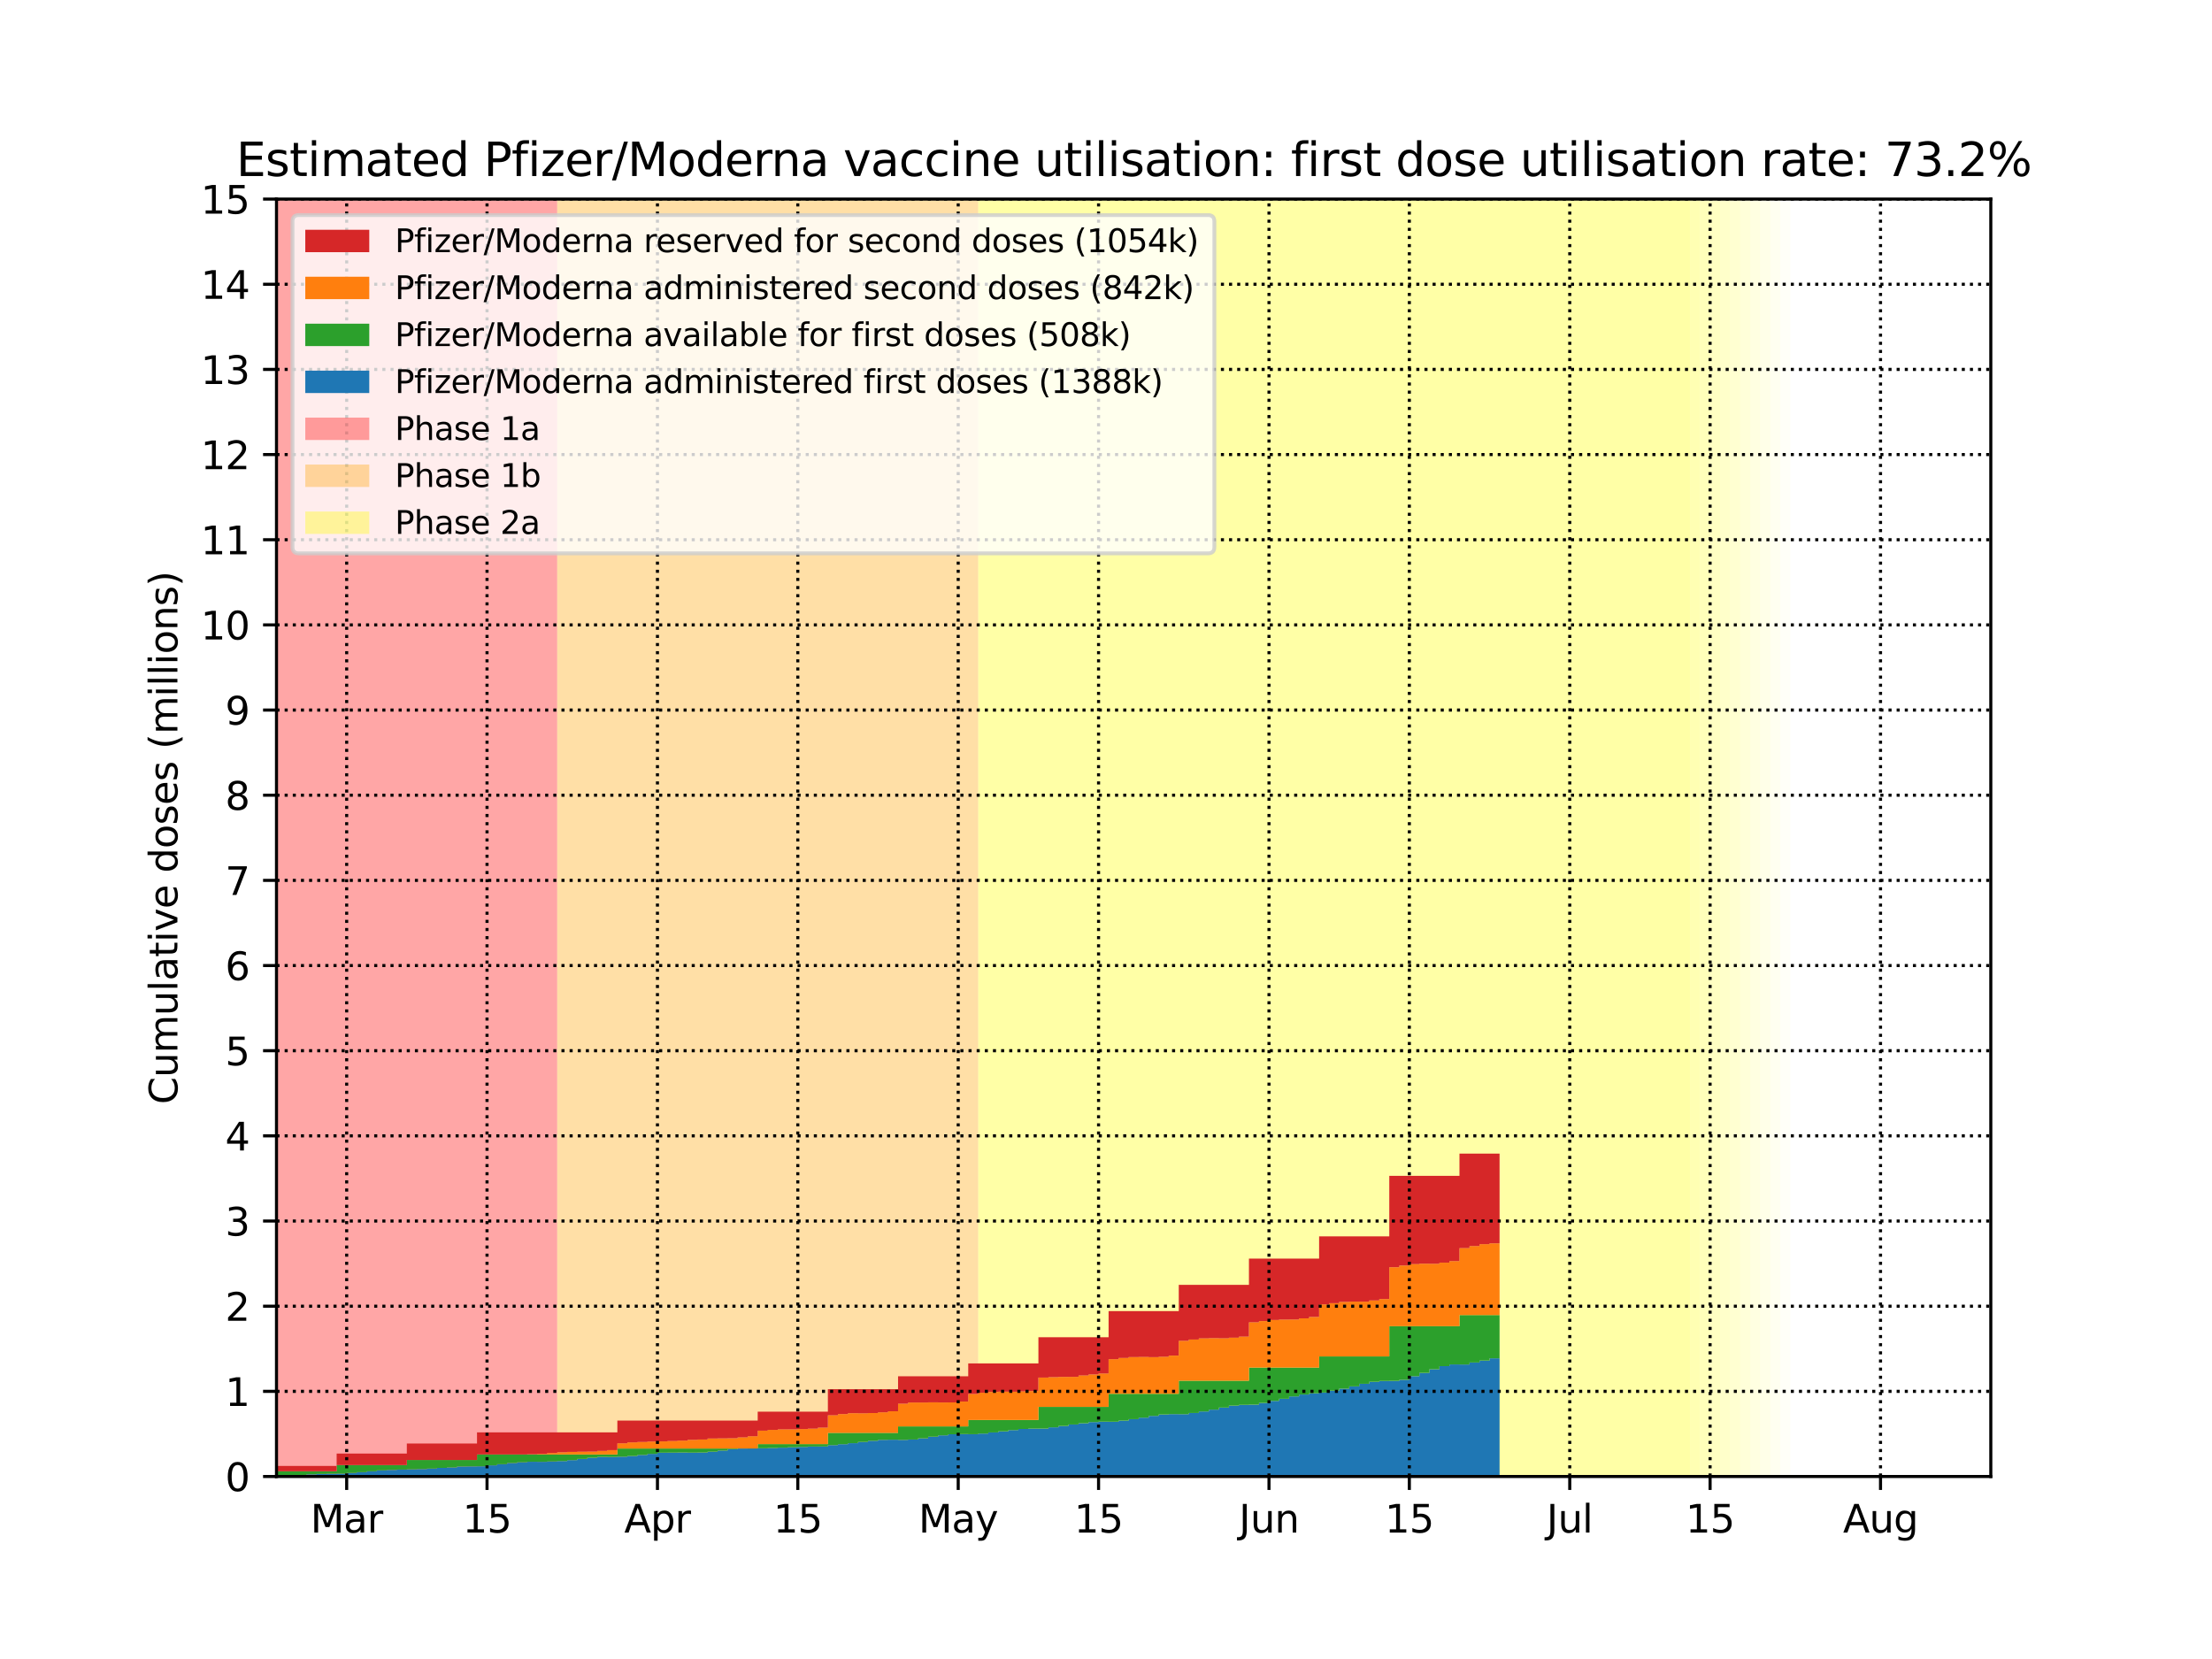 <?xml version="1.0" encoding="utf-8" standalone="no"?>
<!DOCTYPE svg PUBLIC "-//W3C//DTD SVG 1.1//EN"
  "http://www.w3.org/Graphics/SVG/1.1/DTD/svg11.dtd">
<svg height="432pt" version="1.1" viewBox="0 0 576 432" width="576pt" xmlns="http://www.w3.org/2000/svg" xmlns:xlink="http://www.w3.org/1999/xlink">
 <defs>
  <style type="text/css">*{stroke-linecap:butt;stroke-linejoin:round;}</style>
 </defs>
 <g id="figure_1">
  <g id="patch_1">
   <path d="M 0 432 
L 576 432 
L 576 0 
L 0 0 
z
" style="fill:#ffffff;"/>
  </g>
  <g id="axes_1">
   <g id="patch_2">
    <path d="M 72 384.48 
L 518.4 384.48 
L 518.4 51.84 
L 72 51.84 
z
" style="fill:#ffffff;"/>
   </g>
   <g id="PolyCollection_1">
    <defs>
     <path d="M 145.095 -47.52 
L 69.389 -47.52 
L 69.389 -380.16 
L 145.095 -380.16 
L 145.095 -380.16 
L 145.095 -47.52 
z
" id="m27f5ba776a"/>
    </defs>
    <g clip-path="url(#p4e510e8759)">
     <use style="fill:#ff0000;fill-opacity:0.35;" x="0" xlink:href="#m27f5ba776a" y="432"/>
    </g>
   </g>
   <g id="PolyCollection_2">
    <defs>
     <path d="M 254.737 -47.52 
L 145.095 -47.52 
L 145.095 -380.16 
L 254.737 -380.16 
L 254.737 -380.16 
L 254.737 -47.52 
z
" id="mfd67fd0ec0"/>
    </defs>
    <g clip-path="url(#p4e510e8759)">
     <use style="fill:#ffa500;fill-opacity:0.35;" x="0" xlink:href="#mfd67fd0ec0" y="432"/>
    </g>
   </g>
   <g id="PolyCollection_3">
    <defs>
     <path d="M 440.084 -47.52 
L 254.737 -47.52 
L 254.737 -380.16 
L 440.084 -380.16 
L 440.084 -380.16 
L 440.084 -47.52 
z
" id="m5af6dfbea9"/>
    </defs>
    <g clip-path="url(#p4e510e8759)">
     <use style="fill:#ffff00;fill-opacity:0.35;" x="0" xlink:href="#m5af6dfbea9" y="432"/>
    </g>
   </g>
   <g id="PolyCollection_4">
    <defs>
     <path d="M 442.695 -47.52 
L 440.084 -47.52 
L 440.084 -380.16 
L 442.695 -380.16 
L 442.695 -380.16 
L 442.695 -47.52 
z
" id="mfd5c2f27c7"/>
    </defs>
    <g clip-path="url(#p4e510e8759)">
     <use style="fill:#ffff00;fill-opacity:0.3;" x="0" xlink:href="#mfd5c2f27c7" y="432"/>
    </g>
   </g>
   <g id="PolyCollection_5">
    <defs>
     <path d="M 445.305 -47.52 
L 442.695 -47.52 
L 442.695 -380.16 
L 445.305 -380.16 
L 445.305 -380.16 
L 445.305 -47.52 
z
" id="mb299a10795"/>
    </defs>
    <g clip-path="url(#p4e510e8759)">
     <use style="fill:#ffff00;fill-opacity:0.27;" x="0" xlink:href="#mb299a10795" y="432"/>
    </g>
   </g>
   <g id="PolyCollection_6">
    <defs>
     <path d="M 447.916 -47.52 
L 445.305 -47.52 
L 445.305 -380.16 
L 447.916 -380.16 
L 447.916 -380.16 
L 447.916 -47.52 
z
" id="m776959d212"/>
    </defs>
    <g clip-path="url(#p4e510e8759)">
     <use style="fill:#ffff00;fill-opacity:0.24;" x="0" xlink:href="#m776959d212" y="432"/>
    </g>
   </g>
   <g id="PolyCollection_7">
    <defs>
     <path d="M 450.526 -47.52 
L 447.916 -47.52 
L 447.916 -380.16 
L 450.526 -380.16 
L 450.526 -380.16 
L 450.526 -47.52 
z
" id="m05cc23a832"/>
    </defs>
    <g clip-path="url(#p4e510e8759)">
     <use style="fill:#ffff00;fill-opacity:0.21;" x="0" xlink:href="#m05cc23a832" y="432"/>
    </g>
   </g>
   <g id="PolyCollection_8">
    <defs>
     <path d="M 453.137 -47.52 
L 450.526 -47.52 
L 450.526 -380.16 
L 453.137 -380.16 
L 453.137 -380.16 
L 453.137 -47.52 
z
" id="m8bc95a5e73"/>
    </defs>
    <g clip-path="url(#p4e510e8759)">
     <use style="fill:#ffff00;fill-opacity:0.18;" x="0" xlink:href="#m8bc95a5e73" y="432"/>
    </g>
   </g>
   <g id="PolyCollection_9">
    <defs>
     <path d="M 455.747 -47.52 
L 453.137 -47.52 
L 453.137 -380.16 
L 455.747 -380.16 
L 455.747 -380.16 
L 455.747 -47.52 
z
" id="m4964428e65"/>
    </defs>
    <g clip-path="url(#p4e510e8759)">
     <use style="fill:#ffff00;fill-opacity:0.15;" x="0" xlink:href="#m4964428e65" y="432"/>
    </g>
   </g>
   <g id="PolyCollection_10">
    <defs>
     <path d="M 458.358 -47.52 
L 455.747 -47.52 
L 455.747 -380.16 
L 458.358 -380.16 
L 458.358 -380.16 
L 458.358 -47.52 
z
" id="mb333b7c716"/>
    </defs>
    <g clip-path="url(#p4e510e8759)">
     <use style="fill:#ffff00;fill-opacity:0.12;" x="0" xlink:href="#mb333b7c716" y="432"/>
    </g>
   </g>
   <g id="PolyCollection_11">
    <defs>
     <path d="M 460.968 -47.52 
L 458.358 -47.52 
L 458.358 -380.16 
L 460.968 -380.16 
L 460.968 -380.16 
L 460.968 -47.52 
z
" id="m1976e8d363"/>
    </defs>
    <g clip-path="url(#p4e510e8759)">
     <use style="fill:#ffff00;fill-opacity:0.09;" x="0" xlink:href="#m1976e8d363" y="432"/>
    </g>
   </g>
   <g id="PolyCollection_12">
    <defs>
     <path d="M 463.579 -47.52 
L 460.968 -47.52 
L 460.968 -380.16 
L 463.579 -380.16 
L 463.579 -380.16 
L 463.579 -47.52 
z
" id="m28462b2cb8"/>
    </defs>
    <g clip-path="url(#p4e510e8759)">
     <use style="fill:#ffff00;fill-opacity:0.06;" x="0" xlink:href="#m28462b2cb8" y="432"/>
    </g>
   </g>
   <g id="PolyCollection_13">
    <defs>
     <path d="M 466.189 -47.52 
L 463.579 -47.52 
L 463.579 -380.16 
L 466.189 -380.16 
L 466.189 -380.16 
L 466.189 -47.52 
z
" id="mccf0107c74"/>
    </defs>
    <g clip-path="url(#p4e510e8759)">
     <use style="fill:#ffff00;fill-opacity:0.03;" x="0" xlink:href="#mccf0107c74" y="432"/>
    </g>
   </g>
   <g id="PolyCollection_14">
    <defs>
     <path d="M 72 -47.52 
L 72 -47.52 
L 72 -47.52 
L 74.611 -47.52 
L 74.611 -47.52 
L 77.221 -47.52 
L 77.221 -47.52 
L 79.832 -47.52 
L 79.832 -47.52 
L 82.442 -47.52 
L 82.442 -47.52 
L 85.053 -47.52 
L 85.053 -47.52 
L 87.663 -47.52 
L 87.663 -47.52 
L 90.274 -47.52 
L 90.274 -47.52 
L 92.884 -47.52 
L 92.884 -47.52 
L 95.495 -47.52 
L 95.495 -47.52 
L 98.105 -47.52 
L 98.105 -47.52 
L 100.716 -47.52 
L 100.716 -47.52 
L 103.326 -47.52 
L 103.326 -47.52 
L 105.937 -47.52 
L 105.937 -47.52 
L 108.547 -47.52 
L 108.547 -47.52 
L 111.158 -47.52 
L 111.158 -47.52 
L 113.768 -47.52 
L 113.768 -47.52 
L 116.379 -47.52 
L 116.379 -47.52 
L 118.989 -47.52 
L 118.989 -47.52 
L 121.6 -47.52 
L 121.6 -47.52 
L 124.211 -47.52 
L 124.211 -47.52 
L 126.821 -47.52 
L 126.821 -47.52 
L 129.432 -47.52 
L 129.432 -47.52 
L 132.042 -47.52 
L 132.042 -47.52 
L 134.653 -47.52 
L 134.653 -47.52 
L 137.263 -47.52 
L 137.263 -47.52 
L 139.874 -47.52 
L 139.874 -47.52 
L 142.484 -47.52 
L 142.484 -47.52 
L 145.095 -47.52 
L 145.095 -47.52 
L 147.705 -47.52 
L 147.705 -47.52 
L 150.316 -47.52 
L 150.316 -47.52 
L 152.926 -47.52 
L 152.926 -47.52 
L 155.537 -47.52 
L 155.537 -47.52 
L 158.147 -47.52 
L 158.147 -47.52 
L 160.758 -47.52 
L 160.758 -47.52 
L 163.368 -47.52 
L 163.368 -47.52 
L 165.979 -47.52 
L 165.979 -47.52 
L 168.589 -47.52 
L 168.589 -47.52 
L 171.2 -47.52 
L 171.2 -47.52 
L 173.811 -47.52 
L 173.811 -47.52 
L 176.421 -47.52 
L 176.421 -47.52 
L 179.032 -47.52 
L 179.032 -47.52 
L 181.642 -47.52 
L 181.642 -47.52 
L 184.253 -47.52 
L 184.253 -47.52 
L 186.863 -47.52 
L 186.863 -47.52 
L 189.474 -47.52 
L 189.474 -47.52 
L 192.084 -47.52 
L 192.084 -47.52 
L 194.695 -47.52 
L 194.695 -47.52 
L 197.305 -47.52 
L 197.305 -47.52 
L 199.916 -47.52 
L 199.916 -47.52 
L 202.526 -47.52 
L 202.526 -47.52 
L 205.137 -47.52 
L 205.137 -47.52 
L 207.747 -47.52 
L 207.747 -47.52 
L 210.358 -47.52 
L 210.358 -47.52 
L 212.968 -47.52 
L 212.968 -47.52 
L 215.579 -47.52 
L 215.579 -47.52 
L 218.189 -47.52 
L 218.189 -47.52 
L 220.8 -47.52 
L 220.8 -47.52 
L 223.411 -47.52 
L 223.411 -47.52 
L 226.021 -47.52 
L 226.021 -47.52 
L 228.632 -47.52 
L 228.632 -47.52 
L 231.242 -47.52 
L 231.242 -47.52 
L 233.853 -47.52 
L 233.853 -47.52 
L 236.463 -47.52 
L 236.463 -47.52 
L 239.074 -47.52 
L 239.074 -47.52 
L 241.684 -47.52 
L 241.684 -47.52 
L 244.295 -47.52 
L 244.295 -47.52 
L 246.905 -47.52 
L 246.905 -47.52 
L 249.516 -47.52 
L 249.516 -47.52 
L 252.126 -47.52 
L 252.126 -47.52 
L 254.737 -47.52 
L 254.737 -47.52 
L 257.347 -47.52 
L 257.347 -47.52 
L 259.958 -47.52 
L 259.958 -47.52 
L 262.568 -47.52 
L 262.568 -47.52 
L 265.179 -47.52 
L 265.179 -47.52 
L 267.789 -47.52 
L 267.789 -47.52 
L 270.4 -47.52 
L 270.4 -47.52 
L 273.011 -47.52 
L 273.011 -47.52 
L 275.621 -47.52 
L 275.621 -47.52 
L 278.232 -47.52 
L 278.232 -47.52 
L 280.842 -47.52 
L 280.842 -47.52 
L 283.453 -47.52 
L 283.453 -47.52 
L 286.063 -47.52 
L 286.063 -47.52 
L 288.674 -47.52 
L 288.674 -47.52 
L 291.284 -47.52 
L 291.284 -47.52 
L 293.895 -47.52 
L 293.895 -47.52 
L 296.505 -47.52 
L 296.505 -47.52 
L 299.116 -47.52 
L 299.116 -47.52 
L 301.726 -47.52 
L 301.726 -47.52 
L 304.337 -47.52 
L 304.337 -47.52 
L 306.947 -47.52 
L 306.947 -47.52 
L 309.558 -47.52 
L 309.558 -47.52 
L 312.168 -47.52 
L 312.168 -47.52 
L 314.779 -47.52 
L 314.779 -47.52 
L 317.389 -47.52 
L 317.389 -47.52 
L 320 -47.52 
L 320 -47.52 
L 322.611 -47.52 
L 322.611 -47.52 
L 325.221 -47.52 
L 325.221 -47.52 
L 327.832 -47.52 
L 327.832 -47.52 
L 330.442 -47.52 
L 330.442 -47.52 
L 333.053 -47.52 
L 333.053 -47.52 
L 335.663 -47.52 
L 335.663 -47.52 
L 338.274 -47.52 
L 338.274 -47.52 
L 340.884 -47.52 
L 340.884 -47.52 
L 343.495 -47.52 
L 343.495 -47.52 
L 346.105 -47.52 
L 346.105 -47.52 
L 348.716 -47.52 
L 348.716 -47.52 
L 351.326 -47.52 
L 351.326 -47.52 
L 353.937 -47.52 
L 353.937 -47.52 
L 356.547 -47.52 
L 356.547 -47.52 
L 359.158 -47.52 
L 359.158 -47.52 
L 361.768 -47.52 
L 361.768 -47.52 
L 364.379 -47.52 
L 364.379 -47.52 
L 366.989 -47.52 
L 366.989 -47.52 
L 369.6 -47.52 
L 369.6 -47.52 
L 372.211 -47.52 
L 372.211 -47.52 
L 374.821 -47.52 
L 374.821 -47.52 
L 377.432 -47.52 
L 377.432 -47.52 
L 380.042 -47.52 
L 380.042 -47.52 
L 382.653 -47.52 
L 382.653 -47.52 
L 385.263 -47.52 
L 385.263 -47.52 
L 387.874 -47.52 
L 387.874 -47.52 
L 390.484 -47.52 
L 390.484 -78.3 
L 390.484 -78.3 
L 387.874 -78.3 
L 387.874 -77.723 
L 385.263 -77.723 
L 385.263 -77.222 
L 382.653 -77.222 
L 382.653 -76.689 
L 380.042 -76.689 
L 380.042 -76.714 
L 377.432 -76.714 
L 377.432 -76.267 
L 374.821 -76.267 
L 374.821 -75.462 
L 372.211 -75.462 
L 372.211 -74.504 
L 369.6 -74.504 
L 369.6 -73.654 
L 366.989 -73.654 
L 366.989 -72.714 
L 364.379 -72.714 
L 364.379 -72.437 
L 361.768 -72.437 
L 361.768 -72.401 
L 359.158 -72.401 
L 359.158 -72.198 
L 356.547 -72.198 
L 356.547 -71.673 
L 353.937 -71.673 
L 353.937 -70.997 
L 351.326 -70.997 
L 351.326 -70.407 
L 348.716 -70.407 
L 348.716 -69.868 
L 346.105 -69.868 
L 346.105 -69.384 
L 343.495 -69.384 
L 343.495 -69.194 
L 340.884 -69.194 
L 340.884 -68.879 
L 338.274 -68.879 
L 338.274 -68.38 
L 335.663 -68.38 
L 335.663 -67.775 
L 333.053 -67.775 
L 333.053 -67.216 
L 330.442 -67.216 
L 330.442 -66.688 
L 327.832 -66.688 
L 327.832 -66.249 
L 325.221 -66.249 
L 325.221 -66.185 
L 322.611 -66.185 
L 322.611 -65.98 
L 320 -65.98 
L 320 -65.485 
L 317.389 -65.485 
L 317.389 -64.937 
L 314.779 -64.937 
L 314.779 -64.463 
L 312.168 -64.463 
L 312.168 -64.063 
L 309.558 -64.063 
L 309.558 -63.756 
L 306.947 -63.756 
L 306.947 -63.781 
L 304.337 -63.781 
L 304.337 -63.679 
L 301.726 -63.679 
L 301.726 -63.307 
L 299.116 -63.307 
L 299.116 -62.857 
L 296.505 -62.857 
L 296.505 -62.46 
L 293.895 -62.46 
L 293.895 -62.091 
L 291.284 -62.091 
L 291.284 -61.791 
L 288.674 -61.791 
L 288.674 -61.806 
L 286.063 -61.806 
L 286.063 -61.707 
L 283.453 -61.707 
L 283.453 -61.388 
L 280.842 -61.388 
L 280.842 -61.068 
L 278.232 -61.068 
L 278.232 -60.681 
L 275.621 -60.681 
L 275.621 -60.335 
L 273.011 -60.335 
L 273.011 -60.009 
L 270.4 -60.009 
L 270.4 -59.989 
L 267.789 -59.989 
L 267.789 -59.898 
L 265.179 -59.898 
L 265.179 -59.618 
L 262.568 -59.618 
L 262.568 -59.292 
L 259.958 -59.292 
L 259.958 -58.993 
L 257.347 -58.993 
L 257.347 -58.711 
L 254.737 -58.711 
L 254.737 -58.543 
L 252.126 -58.543 
L 252.126 -58.572 
L 249.516 -58.572 
L 249.516 -58.523 
L 246.905 -58.523 
L 246.905 -58.242 
L 244.295 -58.242 
L 244.295 -57.886 
L 241.684 -57.886 
L 241.684 -57.467 
L 239.074 -57.467 
L 239.074 -57.155 
L 236.463 -57.155 
L 236.463 -57.063 
L 233.853 -57.063 
L 233.853 -57.111 
L 231.242 -57.111 
L 231.242 -57.075 
L 228.632 -57.075 
L 228.632 -56.838 
L 226.021 -56.838 
L 226.021 -56.524 
L 223.411 -56.524 
L 223.411 -56.202 
L 220.8 -56.202 
L 220.8 -55.945 
L 218.189 -55.945 
L 218.189 -55.694 
L 215.579 -55.694 
L 215.579 -55.336 
L 212.968 -55.336 
L 212.968 -55.319 
L 210.358 -55.319 
L 210.358 -55.238 
L 207.747 -55.238 
L 207.747 -55.145 
L 205.137 -55.145 
L 205.137 -55.04 
L 202.526 -55.04 
L 202.526 -54.951 
L 199.916 -54.951 
L 199.916 -54.874 
L 197.305 -54.874 
L 197.305 -54.877 
L 194.695 -54.877 
L 194.695 -54.818 
L 192.084 -54.818 
L 192.084 -54.614 
L 189.474 -54.614 
L 189.474 -54.29 
L 186.863 -54.29 
L 186.863 -53.989 
L 184.253 -53.989 
L 184.253 -53.77 
L 181.642 -53.77 
L 181.642 -53.746 
L 179.032 -53.746 
L 179.032 -53.776 
L 176.421 -53.776 
L 176.421 -53.738 
L 173.811 -53.738 
L 173.811 -53.734 
L 171.2 -53.734 
L 171.2 -53.423 
L 168.589 -53.423 
L 168.589 -53.141 
L 165.979 -53.141 
L 165.979 -52.867 
L 163.368 -52.867 
L 163.368 -52.686 
L 160.758 -52.686 
L 160.758 -52.604 
L 158.147 -52.604 
L 158.147 -52.627 
L 155.537 -52.627 
L 155.537 -52.401 
L 152.926 -52.401 
L 152.926 -52.103 
L 150.316 -52.103 
L 150.316 -51.798 
L 147.705 -51.798 
L 147.705 -51.543 
L 145.095 -51.543 
L 145.095 -51.437 
L 142.484 -51.437 
L 142.484 -51.35 
L 139.874 -51.35 
L 139.874 -51.362 
L 137.263 -51.362 
L 137.263 -51.222 
L 134.653 -51.222 
L 134.653 -51.022 
L 132.042 -51.022 
L 132.042 -50.715 
L 129.432 -50.715 
L 129.432 -50.426 
L 126.821 -50.426 
L 126.821 -50.185 
L 124.211 -50.185 
L 124.211 -50.155 
L 121.6 -50.155 
L 121.6 -50.122 
L 118.989 -50.122 
L 118.989 -49.874 
L 116.379 -49.874 
L 116.379 -49.771 
L 113.768 -49.771 
L 113.768 -49.578 
L 111.158 -49.578 
L 111.158 -49.463 
L 108.547 -49.463 
L 108.547 -49.375 
L 105.937 -49.375 
L 105.937 -49.324 
L 103.326 -49.324 
L 103.326 -49.226 
L 100.716 -49.226 
L 100.716 -49.114 
L 98.105 -49.114 
L 98.105 -48.873 
L 95.495 -48.873 
L 95.495 -48.647 
L 92.884 -48.647 
L 92.884 -48.449 
L 90.274 -48.449 
L 90.274 -48.267 
L 87.663 -48.267 
L 87.663 -48.227 
L 85.053 -48.227 
L 85.053 -48.185 
L 82.442 -48.185 
L 82.442 -48.074 
L 79.832 -48.074 
L 79.832 -47.908 
L 77.221 -47.908 
L 77.221 -47.673 
L 74.611 -47.673 
L 74.611 -47.584 
L 72 -47.584 
L 72 -47.52 
z
" id="m44781b8986"/>
    </defs>
    <g clip-path="url(#p4e510e8759)">
     <use style="fill:#1f77b4;" x="0" xlink:href="#m44781b8986" y="432"/>
    </g>
   </g>
   <g id="PolyCollection_15">
    <defs>
     <path d="M 72 -48.898 
L 72 -47.52 
L 72 -47.584 
L 74.611 -47.584 
L 74.611 -47.673 
L 77.221 -47.673 
L 77.221 -47.908 
L 79.832 -47.908 
L 79.832 -48.074 
L 82.442 -48.074 
L 82.442 -48.185 
L 85.053 -48.185 
L 85.053 -48.227 
L 87.663 -48.227 
L 87.663 -48.267 
L 90.274 -48.267 
L 90.274 -48.449 
L 92.884 -48.449 
L 92.884 -48.647 
L 95.495 -48.647 
L 95.495 -48.873 
L 98.105 -48.873 
L 98.105 -49.114 
L 100.716 -49.114 
L 100.716 -49.226 
L 103.326 -49.226 
L 103.326 -49.324 
L 105.937 -49.324 
L 105.937 -49.375 
L 108.547 -49.375 
L 108.547 -49.463 
L 111.158 -49.463 
L 111.158 -49.578 
L 113.768 -49.578 
L 113.768 -49.771 
L 116.379 -49.771 
L 116.379 -49.874 
L 118.989 -49.874 
L 118.989 -50.122 
L 121.6 -50.122 
L 121.6 -50.155 
L 124.211 -50.155 
L 124.211 -50.185 
L 126.821 -50.185 
L 126.821 -50.426 
L 129.432 -50.426 
L 129.432 -50.715 
L 132.042 -50.715 
L 132.042 -51.022 
L 134.653 -51.022 
L 134.653 -51.222 
L 137.263 -51.222 
L 137.263 -51.362 
L 139.874 -51.362 
L 139.874 -51.35 
L 142.484 -51.35 
L 142.484 -51.437 
L 145.095 -51.437 
L 145.095 -51.543 
L 147.705 -51.543 
L 147.705 -51.798 
L 150.316 -51.798 
L 150.316 -52.103 
L 152.926 -52.103 
L 152.926 -52.401 
L 155.537 -52.401 
L 155.537 -52.627 
L 158.147 -52.627 
L 158.147 -52.604 
L 160.758 -52.604 
L 160.758 -52.686 
L 163.368 -52.686 
L 163.368 -52.867 
L 165.979 -52.867 
L 165.979 -53.141 
L 168.589 -53.141 
L 168.589 -53.423 
L 171.2 -53.423 
L 171.2 -53.734 
L 173.811 -53.734 
L 173.811 -53.738 
L 176.421 -53.738 
L 176.421 -53.776 
L 179.032 -53.776 
L 179.032 -53.746 
L 181.642 -53.746 
L 181.642 -53.77 
L 184.253 -53.77 
L 184.253 -53.989 
L 186.863 -53.989 
L 186.863 -54.29 
L 189.474 -54.29 
L 189.474 -54.614 
L 192.084 -54.614 
L 192.084 -54.818 
L 194.695 -54.818 
L 194.695 -54.877 
L 197.305 -54.877 
L 197.305 -54.874 
L 199.916 -54.874 
L 199.916 -54.951 
L 202.526 -54.951 
L 202.526 -55.04 
L 205.137 -55.04 
L 205.137 -55.145 
L 207.747 -55.145 
L 207.747 -55.238 
L 210.358 -55.238 
L 210.358 -55.319 
L 212.968 -55.319 
L 212.968 -55.336 
L 215.579 -55.336 
L 215.579 -55.694 
L 218.189 -55.694 
L 218.189 -55.945 
L 220.8 -55.945 
L 220.8 -56.202 
L 223.411 -56.202 
L 223.411 -56.524 
L 226.021 -56.524 
L 226.021 -56.838 
L 228.632 -56.838 
L 228.632 -57.075 
L 231.242 -57.075 
L 231.242 -57.111 
L 233.853 -57.111 
L 233.853 -57.063 
L 236.463 -57.063 
L 236.463 -57.155 
L 239.074 -57.155 
L 239.074 -57.467 
L 241.684 -57.467 
L 241.684 -57.886 
L 244.295 -57.886 
L 244.295 -58.242 
L 246.905 -58.242 
L 246.905 -58.523 
L 249.516 -58.523 
L 249.516 -58.572 
L 252.126 -58.572 
L 252.126 -58.543 
L 254.737 -58.543 
L 254.737 -58.711 
L 257.347 -58.711 
L 257.347 -58.993 
L 259.958 -58.993 
L 259.958 -59.292 
L 262.568 -59.292 
L 262.568 -59.618 
L 265.179 -59.618 
L 265.179 -59.898 
L 267.789 -59.898 
L 267.789 -59.989 
L 270.4 -59.989 
L 270.4 -60.009 
L 273.011 -60.009 
L 273.011 -60.335 
L 275.621 -60.335 
L 275.621 -60.681 
L 278.232 -60.681 
L 278.232 -61.068 
L 280.842 -61.068 
L 280.842 -61.388 
L 283.453 -61.388 
L 283.453 -61.707 
L 286.063 -61.707 
L 286.063 -61.806 
L 288.674 -61.806 
L 288.674 -61.791 
L 291.284 -61.791 
L 291.284 -62.091 
L 293.895 -62.091 
L 293.895 -62.46 
L 296.505 -62.46 
L 296.505 -62.857 
L 299.116 -62.857 
L 299.116 -63.307 
L 301.726 -63.307 
L 301.726 -63.679 
L 304.337 -63.679 
L 304.337 -63.781 
L 306.947 -63.781 
L 306.947 -63.756 
L 309.558 -63.756 
L 309.558 -64.063 
L 312.168 -64.063 
L 312.168 -64.463 
L 314.779 -64.463 
L 314.779 -64.937 
L 317.389 -64.937 
L 317.389 -65.485 
L 320 -65.485 
L 320 -65.98 
L 322.611 -65.98 
L 322.611 -66.185 
L 325.221 -66.185 
L 325.221 -66.249 
L 327.832 -66.249 
L 327.832 -66.688 
L 330.442 -66.688 
L 330.442 -67.216 
L 333.053 -67.216 
L 333.053 -67.775 
L 335.663 -67.775 
L 335.663 -68.38 
L 338.274 -68.38 
L 338.274 -68.879 
L 340.884 -68.879 
L 340.884 -69.194 
L 343.495 -69.194 
L 343.495 -69.384 
L 346.105 -69.384 
L 346.105 -69.868 
L 348.716 -69.868 
L 348.716 -70.407 
L 351.326 -70.407 
L 351.326 -70.997 
L 353.937 -70.997 
L 353.937 -71.673 
L 356.547 -71.673 
L 356.547 -72.198 
L 359.158 -72.198 
L 359.158 -72.401 
L 361.768 -72.401 
L 361.768 -72.437 
L 364.379 -72.437 
L 364.379 -72.714 
L 366.989 -72.714 
L 366.989 -73.654 
L 369.6 -73.654 
L 369.6 -74.504 
L 372.211 -74.504 
L 372.211 -75.462 
L 374.821 -75.462 
L 374.821 -76.267 
L 377.432 -76.267 
L 377.432 -76.714 
L 380.042 -76.714 
L 380.042 -76.689 
L 382.653 -76.689 
L 382.653 -77.222 
L 385.263 -77.222 
L 385.263 -77.723 
L 387.874 -77.723 
L 387.874 -78.3 
L 390.484 -78.3 
L 390.484 -89.559 
L 390.484 -89.559 
L 387.874 -89.559 
L 387.874 -89.559 
L 385.263 -89.559 
L 385.263 -89.559 
L 382.653 -89.559 
L 382.653 -89.559 
L 380.042 -89.559 
L 380.042 -86.664 
L 377.432 -86.664 
L 377.432 -86.664 
L 374.821 -86.664 
L 374.821 -86.664 
L 372.211 -86.664 
L 372.211 -86.664 
L 369.6 -86.664 
L 369.6 -86.664 
L 366.989 -86.664 
L 366.989 -86.664 
L 364.379 -86.664 
L 364.379 -86.664 
L 361.768 -86.664 
L 361.768 -78.787 
L 359.158 -78.787 
L 359.158 -78.787 
L 356.547 -78.787 
L 356.547 -78.787 
L 353.937 -78.787 
L 353.937 -78.787 
L 351.326 -78.787 
L 351.326 -78.787 
L 348.716 -78.787 
L 348.716 -78.787 
L 346.105 -78.787 
L 346.105 -78.787 
L 343.495 -78.787 
L 343.495 -75.892 
L 340.884 -75.892 
L 340.884 -75.892 
L 338.274 -75.892 
L 338.274 -75.892 
L 335.663 -75.892 
L 335.663 -75.892 
L 333.053 -75.892 
L 333.053 -75.892 
L 330.442 -75.892 
L 330.442 -75.892 
L 327.832 -75.892 
L 327.832 -75.892 
L 325.221 -75.892 
L 325.221 -72.474 
L 322.611 -72.474 
L 322.611 -72.474 
L 320 -72.474 
L 320 -72.474 
L 317.389 -72.474 
L 317.389 -72.474 
L 314.779 -72.474 
L 314.779 -72.474 
L 312.168 -72.474 
L 312.168 -72.474 
L 309.558 -72.474 
L 309.558 -72.474 
L 306.947 -72.474 
L 306.947 -69.058 
L 304.337 -69.058 
L 304.337 -69.058 
L 301.726 -69.058 
L 301.726 -69.058 
L 299.116 -69.058 
L 299.116 -69.058 
L 296.505 -69.058 
L 296.505 -69.058 
L 293.895 -69.058 
L 293.895 -69.058 
L 291.284 -69.058 
L 291.284 -69.058 
L 288.674 -69.058 
L 288.674 -65.653 
L 286.063 -65.653 
L 286.063 -65.653 
L 283.453 -65.653 
L 283.453 -65.653 
L 280.842 -65.653 
L 280.842 -65.653 
L 278.232 -65.653 
L 278.232 -65.653 
L 275.621 -65.653 
L 275.621 -65.653 
L 273.011 -65.653 
L 273.011 -65.653 
L 270.4 -65.653 
L 270.4 -62.248 
L 267.789 -62.248 
L 267.789 -62.248 
L 265.179 -62.248 
L 265.179 -62.248 
L 262.568 -62.248 
L 262.568 -62.248 
L 259.958 -62.248 
L 259.958 -62.248 
L 257.347 -62.248 
L 257.347 -62.248 
L 254.737 -62.248 
L 254.737 -62.248 
L 252.126 -62.248 
L 252.126 -60.569 
L 249.516 -60.569 
L 249.516 -60.569 
L 246.905 -60.569 
L 246.905 -60.569 
L 244.295 -60.569 
L 244.295 -60.569 
L 241.684 -60.569 
L 241.684 -60.569 
L 239.074 -60.569 
L 239.074 -60.569 
L 236.463 -60.569 
L 236.463 -60.569 
L 233.853 -60.569 
L 233.853 -58.891 
L 231.242 -58.891 
L 231.242 -58.891 
L 228.632 -58.891 
L 228.632 -58.891 
L 226.021 -58.891 
L 226.021 -58.891 
L 223.411 -58.891 
L 223.411 -58.891 
L 220.8 -58.891 
L 220.8 -58.891 
L 218.189 -58.891 
L 218.189 -58.891 
L 215.579 -58.891 
L 215.579 -55.961 
L 212.968 -55.961 
L 212.968 -55.961 
L 210.358 -55.961 
L 210.358 -55.961 
L 207.747 -55.961 
L 207.747 -55.961 
L 205.137 -55.961 
L 205.137 -55.961 
L 202.526 -55.961 
L 202.526 -55.961 
L 199.916 -55.961 
L 199.916 -55.961 
L 197.305 -55.961 
L 197.305 -54.806 
L 194.695 -54.806 
L 194.695 -54.806 
L 192.084 -54.806 
L 192.084 -54.806 
L 189.474 -54.806 
L 189.474 -54.806 
L 186.863 -54.806 
L 186.863 -54.806 
L 184.253 -54.806 
L 184.253 -54.806 
L 181.642 -54.806 
L 181.642 -54.806 
L 179.032 -54.806 
L 179.032 -54.806 
L 176.421 -54.806 
L 176.421 -54.806 
L 173.811 -54.806 
L 173.811 -54.806 
L 171.2 -54.806 
L 171.2 -54.806 
L 168.589 -54.806 
L 168.589 -54.806 
L 165.979 -54.806 
L 165.979 -54.806 
L 163.368 -54.806 
L 163.368 -54.806 
L 160.758 -54.806 
L 160.758 -53.264 
L 158.147 -53.264 
L 158.147 -53.264 
L 155.537 -53.264 
L 155.537 -53.264 
L 152.926 -53.264 
L 152.926 -53.264 
L 150.316 -53.264 
L 150.316 -53.264 
L 147.705 -53.264 
L 147.705 -53.264 
L 145.095 -53.264 
L 145.095 -53.264 
L 142.484 -53.264 
L 142.484 -53.264 
L 139.874 -53.264 
L 139.874 -53.264 
L 137.263 -53.264 
L 137.263 -53.264 
L 134.653 -53.264 
L 134.653 -53.264 
L 132.042 -53.264 
L 132.042 -53.264 
L 129.432 -53.264 
L 129.432 -53.264 
L 126.821 -53.264 
L 126.821 -53.264 
L 124.211 -53.264 
L 124.211 -51.818 
L 121.6 -51.818 
L 121.6 -51.818 
L 118.989 -51.818 
L 118.989 -51.818 
L 116.379 -51.818 
L 116.379 -51.818 
L 113.768 -51.818 
L 113.768 -51.818 
L 111.158 -51.818 
L 111.158 -51.818 
L 108.547 -51.818 
L 108.547 -51.818 
L 105.937 -51.818 
L 105.937 -50.508 
L 103.326 -50.508 
L 103.326 -50.508 
L 100.716 -50.508 
L 100.716 -50.508 
L 98.105 -50.508 
L 98.105 -50.508 
L 95.495 -50.508 
L 95.495 -50.508 
L 92.884 -50.508 
L 92.884 -50.508 
L 90.274 -50.508 
L 90.274 -50.508 
L 87.663 -50.508 
L 87.663 -48.898 
L 85.053 -48.898 
L 85.053 -48.898 
L 82.442 -48.898 
L 82.442 -48.898 
L 79.832 -48.898 
L 79.832 -48.898 
L 77.221 -48.898 
L 77.221 -48.898 
L 74.611 -48.898 
L 74.611 -48.898 
L 72 -48.898 
L 72 -48.898 
z
" id="m6566675d19"/>
    </defs>
    <g clip-path="url(#p4e510e8759)">
     <use style="fill:#2ca02c;" x="0" xlink:href="#m6566675d19" y="432"/>
    </g>
   </g>
   <g id="PolyCollection_16">
    <defs>
     <path d="M 72 -48.898 
L 72 -48.898 
L 72 -48.898 
L 74.611 -48.898 
L 74.611 -48.898 
L 77.221 -48.898 
L 77.221 -48.898 
L 79.832 -48.898 
L 79.832 -48.898 
L 82.442 -48.898 
L 82.442 -48.898 
L 85.053 -48.898 
L 85.053 -48.898 
L 87.663 -48.898 
L 87.663 -50.508 
L 90.274 -50.508 
L 90.274 -50.508 
L 92.884 -50.508 
L 92.884 -50.508 
L 95.495 -50.508 
L 95.495 -50.508 
L 98.105 -50.508 
L 98.105 -50.508 
L 100.716 -50.508 
L 100.716 -50.508 
L 103.326 -50.508 
L 103.326 -50.508 
L 105.937 -50.508 
L 105.937 -51.818 
L 108.547 -51.818 
L 108.547 -51.818 
L 111.158 -51.818 
L 111.158 -51.818 
L 113.768 -51.818 
L 113.768 -51.818 
L 116.379 -51.818 
L 116.379 -51.818 
L 118.989 -51.818 
L 118.989 -51.818 
L 121.6 -51.818 
L 121.6 -51.818 
L 124.211 -51.818 
L 124.211 -53.264 
L 126.821 -53.264 
L 126.821 -53.264 
L 129.432 -53.264 
L 129.432 -53.264 
L 132.042 -53.264 
L 132.042 -53.264 
L 134.653 -53.264 
L 134.653 -53.264 
L 137.263 -53.264 
L 137.263 -53.264 
L 139.874 -53.264 
L 139.874 -53.264 
L 142.484 -53.264 
L 142.484 -53.264 
L 145.095 -53.264 
L 145.095 -53.264 
L 147.705 -53.264 
L 147.705 -53.264 
L 150.316 -53.264 
L 150.316 -53.264 
L 152.926 -53.264 
L 152.926 -53.264 
L 155.537 -53.264 
L 155.537 -53.264 
L 158.147 -53.264 
L 158.147 -53.264 
L 160.758 -53.264 
L 160.758 -54.806 
L 163.368 -54.806 
L 163.368 -54.806 
L 165.979 -54.806 
L 165.979 -54.806 
L 168.589 -54.806 
L 168.589 -54.806 
L 171.2 -54.806 
L 171.2 -54.806 
L 173.811 -54.806 
L 173.811 -54.806 
L 176.421 -54.806 
L 176.421 -54.806 
L 179.032 -54.806 
L 179.032 -54.806 
L 181.642 -54.806 
L 181.642 -54.806 
L 184.253 -54.806 
L 184.253 -54.806 
L 186.863 -54.806 
L 186.863 -54.806 
L 189.474 -54.806 
L 189.474 -54.806 
L 192.084 -54.806 
L 192.084 -54.806 
L 194.695 -54.806 
L 194.695 -54.806 
L 197.305 -54.806 
L 197.305 -55.961 
L 199.916 -55.961 
L 199.916 -55.961 
L 202.526 -55.961 
L 202.526 -55.961 
L 205.137 -55.961 
L 205.137 -55.961 
L 207.747 -55.961 
L 207.747 -55.961 
L 210.358 -55.961 
L 210.358 -55.961 
L 212.968 -55.961 
L 212.968 -55.961 
L 215.579 -55.961 
L 215.579 -58.891 
L 218.189 -58.891 
L 218.189 -58.891 
L 220.8 -58.891 
L 220.8 -58.891 
L 223.411 -58.891 
L 223.411 -58.891 
L 226.021 -58.891 
L 226.021 -58.891 
L 228.632 -58.891 
L 228.632 -58.891 
L 231.242 -58.891 
L 231.242 -58.891 
L 233.853 -58.891 
L 233.853 -60.569 
L 236.463 -60.569 
L 236.463 -60.569 
L 239.074 -60.569 
L 239.074 -60.569 
L 241.684 -60.569 
L 241.684 -60.569 
L 244.295 -60.569 
L 244.295 -60.569 
L 246.905 -60.569 
L 246.905 -60.569 
L 249.516 -60.569 
L 249.516 -60.569 
L 252.126 -60.569 
L 252.126 -62.248 
L 254.737 -62.248 
L 254.737 -62.248 
L 257.347 -62.248 
L 257.347 -62.248 
L 259.958 -62.248 
L 259.958 -62.248 
L 262.568 -62.248 
L 262.568 -62.248 
L 265.179 -62.248 
L 265.179 -62.248 
L 267.789 -62.248 
L 267.789 -62.248 
L 270.4 -62.248 
L 270.4 -65.653 
L 273.011 -65.653 
L 273.011 -65.653 
L 275.621 -65.653 
L 275.621 -65.653 
L 278.232 -65.653 
L 278.232 -65.653 
L 280.842 -65.653 
L 280.842 -65.653 
L 283.453 -65.653 
L 283.453 -65.653 
L 286.063 -65.653 
L 286.063 -65.653 
L 288.674 -65.653 
L 288.674 -69.058 
L 291.284 -69.058 
L 291.284 -69.058 
L 293.895 -69.058 
L 293.895 -69.058 
L 296.505 -69.058 
L 296.505 -69.058 
L 299.116 -69.058 
L 299.116 -69.058 
L 301.726 -69.058 
L 301.726 -69.058 
L 304.337 -69.058 
L 304.337 -69.058 
L 306.947 -69.058 
L 306.947 -72.474 
L 309.558 -72.474 
L 309.558 -72.474 
L 312.168 -72.474 
L 312.168 -72.474 
L 314.779 -72.474 
L 314.779 -72.474 
L 317.389 -72.474 
L 317.389 -72.474 
L 320 -72.474 
L 320 -72.474 
L 322.611 -72.474 
L 322.611 -72.474 
L 325.221 -72.474 
L 325.221 -75.892 
L 327.832 -75.892 
L 327.832 -75.892 
L 330.442 -75.892 
L 330.442 -75.892 
L 333.053 -75.892 
L 333.053 -75.892 
L 335.663 -75.892 
L 335.663 -75.892 
L 338.274 -75.892 
L 338.274 -75.892 
L 340.884 -75.892 
L 340.884 -75.892 
L 343.495 -75.892 
L 343.495 -78.787 
L 346.105 -78.787 
L 346.105 -78.787 
L 348.716 -78.787 
L 348.716 -78.787 
L 351.326 -78.787 
L 351.326 -78.787 
L 353.937 -78.787 
L 353.937 -78.787 
L 356.547 -78.787 
L 356.547 -78.787 
L 359.158 -78.787 
L 359.158 -78.787 
L 361.768 -78.787 
L 361.768 -86.664 
L 364.379 -86.664 
L 364.379 -86.664 
L 366.989 -86.664 
L 366.989 -86.664 
L 369.6 -86.664 
L 369.6 -86.664 
L 372.211 -86.664 
L 372.211 -86.664 
L 374.821 -86.664 
L 374.821 -86.664 
L 377.432 -86.664 
L 377.432 -86.664 
L 380.042 -86.664 
L 380.042 -89.559 
L 382.653 -89.559 
L 382.653 -89.559 
L 385.263 -89.559 
L 385.263 -89.559 
L 387.874 -89.559 
L 387.874 -89.559 
L 390.484 -89.559 
L 390.484 -108.224 
L 390.484 -108.224 
L 387.874 -108.224 
L 387.874 -108.019 
L 385.263 -108.019 
L 385.263 -107.524 
L 382.653 -107.524 
L 382.653 -106.976 
L 380.042 -106.976 
L 380.042 -103.607 
L 377.432 -103.607 
L 377.432 -103.207 
L 374.821 -103.207 
L 374.821 -102.9 
L 372.211 -102.9 
L 372.211 -102.925 
L 369.6 -102.925 
L 369.6 -102.823 
L 366.989 -102.823 
L 366.989 -102.451 
L 364.379 -102.451 
L 364.379 -102.002 
L 361.768 -102.002 
L 361.768 -93.727 
L 359.158 -93.727 
L 359.158 -93.358 
L 356.547 -93.358 
L 356.547 -93.057 
L 353.937 -93.057 
L 353.937 -93.073 
L 351.326 -93.073 
L 351.326 -92.974 
L 348.716 -92.974 
L 348.716 -92.655 
L 346.105 -92.655 
L 346.105 -92.334 
L 343.495 -92.334 
L 343.495 -89.053 
L 340.884 -89.053 
L 340.884 -88.707 
L 338.274 -88.707 
L 338.274 -88.38 
L 335.663 -88.38 
L 335.663 -88.361 
L 333.053 -88.361 
L 333.053 -88.27 
L 330.442 -88.27 
L 330.442 -87.99 
L 327.832 -87.99 
L 327.832 -87.664 
L 325.221 -87.664 
L 325.221 -83.946 
L 322.611 -83.946 
L 322.611 -83.665 
L 320 -83.665 
L 320 -83.497 
L 317.389 -83.497 
L 317.389 -83.525 
L 314.779 -83.525 
L 314.779 -83.477 
L 312.168 -83.477 
L 312.168 -83.196 
L 309.558 -83.196 
L 309.558 -82.84 
L 306.947 -82.84 
L 306.947 -79.005 
L 304.337 -79.005 
L 304.337 -78.694 
L 301.726 -78.694 
L 301.726 -78.601 
L 299.116 -78.601 
L 299.116 -78.649 
L 296.505 -78.649 
L 296.505 -78.613 
L 293.895 -78.613 
L 293.895 -78.376 
L 291.284 -78.376 
L 291.284 -78.063 
L 288.674 -78.063 
L 288.674 -74.335 
L 286.063 -74.335 
L 286.063 -74.078 
L 283.453 -74.078 
L 283.453 -73.827 
L 280.842 -73.827 
L 280.842 -73.469 
L 278.232 -73.469 
L 278.232 -73.452 
L 275.621 -73.452 
L 275.621 -73.371 
L 273.011 -73.371 
L 273.011 -73.278 
L 270.4 -73.278 
L 270.4 -69.768 
L 267.789 -69.768 
L 267.789 -69.679 
L 265.179 -69.679 
L 265.179 -69.601 
L 262.568 -69.601 
L 262.568 -69.605 
L 259.958 -69.605 
L 259.958 -69.545 
L 257.347 -69.545 
L 257.347 -69.341 
L 254.737 -69.341 
L 254.737 -69.018 
L 252.126 -69.018 
L 252.126 -67.039 
L 249.516 -67.039 
L 249.516 -66.819 
L 246.905 -66.819 
L 246.905 -66.795 
L 244.295 -66.795 
L 244.295 -66.826 
L 241.684 -66.826 
L 241.684 -66.787 
L 239.074 -66.787 
L 239.074 -66.783 
L 236.463 -66.783 
L 236.463 -66.472 
L 233.853 -66.472 
L 233.853 -64.512 
L 231.242 -64.512 
L 231.242 -64.238 
L 228.632 -64.238 
L 228.632 -64.056 
L 226.021 -64.056 
L 226.021 -63.975 
L 223.411 -63.975 
L 223.411 -63.998 
L 220.8 -63.998 
L 220.8 -63.771 
L 218.189 -63.771 
L 218.189 -63.474 
L 215.579 -63.474 
L 215.579 -60.239 
L 212.968 -60.239 
L 212.968 -59.984 
L 210.358 -59.984 
L 210.358 -59.878 
L 207.747 -59.878 
L 207.747 -59.791 
L 205.137 -59.791 
L 205.137 -59.803 
L 202.526 -59.803 
L 202.526 -59.663 
L 199.916 -59.663 
L 199.916 -59.463 
L 197.305 -59.463 
L 197.305 -58.001 
L 194.695 -58.001 
L 194.695 -57.713 
L 192.084 -57.713 
L 192.084 -57.472 
L 189.474 -57.472 
L 189.474 -57.441 
L 186.863 -57.441 
L 186.863 -57.408 
L 184.253 -57.408 
L 184.253 -57.16 
L 181.642 -57.16 
L 181.642 -57.057 
L 179.032 -57.057 
L 179.032 -56.864 
L 176.421 -56.864 
L 176.421 -56.749 
L 173.811 -56.749 
L 173.811 -56.662 
L 171.2 -56.662 
L 171.2 -56.61 
L 168.589 -56.61 
L 168.589 -56.512 
L 165.979 -56.512 
L 165.979 -56.4 
L 163.368 -56.4 
L 163.368 -56.159 
L 160.758 -56.159 
L 160.758 -54.391 
L 158.147 -54.391 
L 158.147 -54.193 
L 155.537 -54.193 
L 155.537 -54.011 
L 152.926 -54.011 
L 152.926 -53.971 
L 150.316 -53.971 
L 150.316 -53.929 
L 147.705 -53.929 
L 147.705 -53.818 
L 145.095 -53.818 
L 145.095 -53.652 
L 142.484 -53.652 
L 142.484 -53.417 
L 139.874 -53.417 
L 139.874 -53.327 
L 137.263 -53.327 
L 137.263 -53.264 
L 134.653 -53.264 
L 134.653 -53.264 
L 132.042 -53.264 
L 132.042 -53.264 
L 129.432 -53.264 
L 129.432 -53.264 
L 126.821 -53.264 
L 126.821 -53.264 
L 124.211 -53.264 
L 124.211 -51.818 
L 121.6 -51.818 
L 121.6 -51.818 
L 118.989 -51.818 
L 118.989 -51.818 
L 116.379 -51.818 
L 116.379 -51.818 
L 113.768 -51.818 
L 113.768 -51.818 
L 111.158 -51.818 
L 111.158 -51.818 
L 108.547 -51.818 
L 108.547 -51.818 
L 105.937 -51.818 
L 105.937 -50.508 
L 103.326 -50.508 
L 103.326 -50.508 
L 100.716 -50.508 
L 100.716 -50.508 
L 98.105 -50.508 
L 98.105 -50.508 
L 95.495 -50.508 
L 95.495 -50.508 
L 92.884 -50.508 
L 92.884 -50.508 
L 90.274 -50.508 
L 90.274 -50.508 
L 87.663 -50.508 
L 87.663 -48.898 
L 85.053 -48.898 
L 85.053 -48.898 
L 82.442 -48.898 
L 82.442 -48.898 
L 79.832 -48.898 
L 79.832 -48.898 
L 77.221 -48.898 
L 77.221 -48.898 
L 74.611 -48.898 
L 74.611 -48.898 
L 72 -48.898 
L 72 -48.898 
z
" id="m296c1ac42f"/>
    </defs>
    <g clip-path="url(#p4e510e8759)">
     <use style="fill:#ff7f0e;" x="0" xlink:href="#m296c1ac42f" y="432"/>
    </g>
   </g>
   <g id="PolyCollection_17">
    <defs>
     <path d="M 72 -50.275 
L 72 -48.898 
L 72 -48.898 
L 74.611 -48.898 
L 74.611 -48.898 
L 77.221 -48.898 
L 77.221 -48.898 
L 79.832 -48.898 
L 79.832 -48.898 
L 82.442 -48.898 
L 82.442 -48.898 
L 85.053 -48.898 
L 85.053 -48.898 
L 87.663 -48.898 
L 87.663 -50.508 
L 90.274 -50.508 
L 90.274 -50.508 
L 92.884 -50.508 
L 92.884 -50.508 
L 95.495 -50.508 
L 95.495 -50.508 
L 98.105 -50.508 
L 98.105 -50.508 
L 100.716 -50.508 
L 100.716 -50.508 
L 103.326 -50.508 
L 103.326 -50.508 
L 105.937 -50.508 
L 105.937 -51.818 
L 108.547 -51.818 
L 108.547 -51.818 
L 111.158 -51.818 
L 111.158 -51.818 
L 113.768 -51.818 
L 113.768 -51.818 
L 116.379 -51.818 
L 116.379 -51.818 
L 118.989 -51.818 
L 118.989 -51.818 
L 121.6 -51.818 
L 121.6 -51.818 
L 124.211 -51.818 
L 124.211 -53.264 
L 126.821 -53.264 
L 126.821 -53.264 
L 129.432 -53.264 
L 129.432 -53.264 
L 132.042 -53.264 
L 132.042 -53.264 
L 134.653 -53.264 
L 134.653 -53.264 
L 137.263 -53.264 
L 137.263 -53.327 
L 139.874 -53.327 
L 139.874 -53.417 
L 142.484 -53.417 
L 142.484 -53.652 
L 145.095 -53.652 
L 145.095 -53.818 
L 147.705 -53.818 
L 147.705 -53.929 
L 150.316 -53.929 
L 150.316 -53.971 
L 152.926 -53.971 
L 152.926 -54.011 
L 155.537 -54.011 
L 155.537 -54.193 
L 158.147 -54.193 
L 158.147 -54.391 
L 160.758 -54.391 
L 160.758 -56.159 
L 163.368 -56.159 
L 163.368 -56.4 
L 165.979 -56.4 
L 165.979 -56.512 
L 168.589 -56.512 
L 168.589 -56.61 
L 171.2 -56.61 
L 171.2 -56.662 
L 173.811 -56.662 
L 173.811 -56.749 
L 176.421 -56.749 
L 176.421 -56.864 
L 179.032 -56.864 
L 179.032 -57.057 
L 181.642 -57.057 
L 181.642 -57.16 
L 184.253 -57.16 
L 184.253 -57.408 
L 186.863 -57.408 
L 186.863 -57.441 
L 189.474 -57.441 
L 189.474 -57.472 
L 192.084 -57.472 
L 192.084 -57.713 
L 194.695 -57.713 
L 194.695 -58.001 
L 197.305 -58.001 
L 197.305 -59.463 
L 199.916 -59.463 
L 199.916 -59.663 
L 202.526 -59.663 
L 202.526 -59.803 
L 205.137 -59.803 
L 205.137 -59.791 
L 207.747 -59.791 
L 207.747 -59.878 
L 210.358 -59.878 
L 210.358 -59.984 
L 212.968 -59.984 
L 212.968 -60.239 
L 215.579 -60.239 
L 215.579 -63.474 
L 218.189 -63.474 
L 218.189 -63.771 
L 220.8 -63.771 
L 220.8 -63.998 
L 223.411 -63.998 
L 223.411 -63.975 
L 226.021 -63.975 
L 226.021 -64.056 
L 228.632 -64.056 
L 228.632 -64.238 
L 231.242 -64.238 
L 231.242 -64.512 
L 233.853 -64.512 
L 233.853 -66.472 
L 236.463 -66.472 
L 236.463 -66.783 
L 239.074 -66.783 
L 239.074 -66.787 
L 241.684 -66.787 
L 241.684 -66.826 
L 244.295 -66.826 
L 244.295 -66.795 
L 246.905 -66.795 
L 246.905 -66.819 
L 249.516 -66.819 
L 249.516 -67.039 
L 252.126 -67.039 
L 252.126 -69.018 
L 254.737 -69.018 
L 254.737 -69.341 
L 257.347 -69.341 
L 257.347 -69.545 
L 259.958 -69.545 
L 259.958 -69.605 
L 262.568 -69.605 
L 262.568 -69.601 
L 265.179 -69.601 
L 265.179 -69.679 
L 267.789 -69.679 
L 267.789 -69.768 
L 270.4 -69.768 
L 270.4 -73.278 
L 273.011 -73.278 
L 273.011 -73.371 
L 275.621 -73.371 
L 275.621 -73.452 
L 278.232 -73.452 
L 278.232 -73.469 
L 280.842 -73.469 
L 280.842 -73.827 
L 283.453 -73.827 
L 283.453 -74.078 
L 286.063 -74.078 
L 286.063 -74.335 
L 288.674 -74.335 
L 288.674 -78.063 
L 291.284 -78.063 
L 291.284 -78.376 
L 293.895 -78.376 
L 293.895 -78.613 
L 296.505 -78.613 
L 296.505 -78.649 
L 299.116 -78.649 
L 299.116 -78.601 
L 301.726 -78.601 
L 301.726 -78.694 
L 304.337 -78.694 
L 304.337 -79.005 
L 306.947 -79.005 
L 306.947 -82.84 
L 309.558 -82.84 
L 309.558 -83.196 
L 312.168 -83.196 
L 312.168 -83.477 
L 314.779 -83.477 
L 314.779 -83.525 
L 317.389 -83.525 
L 317.389 -83.497 
L 320 -83.497 
L 320 -83.665 
L 322.611 -83.665 
L 322.611 -83.946 
L 325.221 -83.946 
L 325.221 -87.664 
L 327.832 -87.664 
L 327.832 -87.99 
L 330.442 -87.99 
L 330.442 -88.27 
L 333.053 -88.27 
L 333.053 -88.361 
L 335.663 -88.361 
L 335.663 -88.38 
L 338.274 -88.38 
L 338.274 -88.707 
L 340.884 -88.707 
L 340.884 -89.053 
L 343.495 -89.053 
L 343.495 -92.334 
L 346.105 -92.334 
L 346.105 -92.655 
L 348.716 -92.655 
L 348.716 -92.974 
L 351.326 -92.974 
L 351.326 -93.073 
L 353.937 -93.073 
L 353.937 -93.057 
L 356.547 -93.057 
L 356.547 -93.358 
L 359.158 -93.358 
L 359.158 -93.727 
L 361.768 -93.727 
L 361.768 -102.002 
L 364.379 -102.002 
L 364.379 -102.451 
L 366.989 -102.451 
L 366.989 -102.823 
L 369.6 -102.823 
L 369.6 -102.925 
L 372.211 -102.925 
L 372.211 -102.9 
L 374.821 -102.9 
L 374.821 -103.207 
L 377.432 -103.207 
L 377.432 -103.607 
L 380.042 -103.607 
L 380.042 -106.976 
L 382.653 -106.976 
L 382.653 -107.524 
L 385.263 -107.524 
L 385.263 -108.019 
L 387.874 -108.019 
L 387.874 -108.224 
L 390.484 -108.224 
L 390.484 -131.598 
L 390.484 -131.598 
L 387.874 -131.598 
L 387.874 -131.598 
L 385.263 -131.598 
L 385.263 -131.598 
L 382.653 -131.598 
L 382.653 -131.598 
L 380.042 -131.598 
L 380.042 -125.809 
L 377.432 -125.809 
L 377.432 -125.809 
L 374.821 -125.809 
L 374.821 -125.809 
L 372.211 -125.809 
L 372.211 -125.809 
L 369.6 -125.809 
L 369.6 -125.809 
L 366.989 -125.809 
L 366.989 -125.809 
L 364.379 -125.809 
L 364.379 -125.809 
L 361.768 -125.809 
L 361.768 -110.053 
L 359.158 -110.053 
L 359.158 -110.053 
L 356.547 -110.053 
L 356.547 -110.053 
L 353.937 -110.053 
L 353.937 -110.053 
L 351.326 -110.053 
L 351.326 -110.053 
L 348.716 -110.053 
L 348.716 -110.053 
L 346.105 -110.053 
L 346.105 -110.053 
L 343.495 -110.053 
L 343.495 -104.264 
L 340.884 -104.264 
L 340.884 -104.264 
L 338.274 -104.264 
L 338.274 -104.264 
L 335.663 -104.264 
L 335.663 -104.264 
L 333.053 -104.264 
L 333.053 -104.264 
L 330.442 -104.264 
L 330.442 -104.264 
L 327.832 -104.264 
L 327.832 -104.264 
L 325.221 -104.264 
L 325.221 -97.427 
L 322.611 -97.427 
L 322.611 -97.427 
L 320 -97.427 
L 320 -97.427 
L 317.389 -97.427 
L 317.389 -97.427 
L 314.779 -97.427 
L 314.779 -97.427 
L 312.168 -97.427 
L 312.168 -97.427 
L 309.558 -97.427 
L 309.558 -97.427 
L 306.947 -97.427 
L 306.947 -90.597 
L 304.337 -90.597 
L 304.337 -90.597 
L 301.726 -90.597 
L 301.726 -90.597 
L 299.116 -90.597 
L 299.116 -90.597 
L 296.505 -90.597 
L 296.505 -90.597 
L 293.895 -90.597 
L 293.895 -90.597 
L 291.284 -90.597 
L 291.284 -90.597 
L 288.674 -90.597 
L 288.674 -83.786 
L 286.063 -83.786 
L 286.063 -83.786 
L 283.453 -83.786 
L 283.453 -83.786 
L 280.842 -83.786 
L 280.842 -83.786 
L 278.232 -83.786 
L 278.232 -83.786 
L 275.621 -83.786 
L 275.621 -83.786 
L 273.011 -83.786 
L 273.011 -83.786 
L 270.4 -83.786 
L 270.4 -76.975 
L 267.789 -76.975 
L 267.789 -76.975 
L 265.179 -76.975 
L 265.179 -76.975 
L 262.568 -76.975 
L 262.568 -76.975 
L 259.958 -76.975 
L 259.958 -76.975 
L 257.347 -76.975 
L 257.347 -76.975 
L 254.737 -76.975 
L 254.737 -76.975 
L 252.126 -76.975 
L 252.126 -73.618 
L 249.516 -73.618 
L 249.516 -73.618 
L 246.905 -73.618 
L 246.905 -73.618 
L 244.295 -73.618 
L 244.295 -73.618 
L 241.684 -73.618 
L 241.684 -73.618 
L 239.074 -73.618 
L 239.074 -73.618 
L 236.463 -73.618 
L 236.463 -73.618 
L 233.853 -73.618 
L 233.853 -70.261 
L 231.242 -70.261 
L 231.242 -70.261 
L 228.632 -70.261 
L 228.632 -70.261 
L 226.021 -70.261 
L 226.021 -70.261 
L 223.411 -70.261 
L 223.411 -70.261 
L 220.8 -70.261 
L 220.8 -70.261 
L 218.189 -70.261 
L 218.189 -70.261 
L 215.579 -70.261 
L 215.579 -64.401 
L 212.968 -64.401 
L 212.968 -64.401 
L 210.358 -64.401 
L 210.358 -64.401 
L 207.747 -64.401 
L 207.747 -64.401 
L 205.137 -64.401 
L 205.137 -64.401 
L 202.526 -64.401 
L 202.526 -64.401 
L 199.916 -64.401 
L 199.916 -64.401 
L 197.305 -64.401 
L 197.305 -62.092 
L 194.695 -62.092 
L 194.695 -62.092 
L 192.084 -62.092 
L 192.084 -62.092 
L 189.474 -62.092 
L 189.474 -62.092 
L 186.863 -62.092 
L 186.863 -62.092 
L 184.253 -62.092 
L 184.253 -62.092 
L 181.642 -62.092 
L 181.642 -62.092 
L 179.032 -62.092 
L 179.032 -62.092 
L 176.421 -62.092 
L 176.421 -62.092 
L 173.811 -62.092 
L 173.811 -62.092 
L 171.2 -62.092 
L 171.2 -62.092 
L 168.589 -62.092 
L 168.589 -62.092 
L 165.979 -62.092 
L 165.979 -62.092 
L 163.368 -62.092 
L 163.368 -62.092 
L 160.758 -62.092 
L 160.758 -59.007 
L 158.147 -59.007 
L 158.147 -59.007 
L 155.537 -59.007 
L 155.537 -59.007 
L 152.926 -59.007 
L 152.926 -59.007 
L 150.316 -59.007 
L 150.316 -59.007 
L 147.705 -59.007 
L 147.705 -59.007 
L 145.095 -59.007 
L 145.095 -59.007 
L 142.484 -59.007 
L 142.484 -59.007 
L 139.874 -59.007 
L 139.874 -59.007 
L 137.263 -59.007 
L 137.263 -59.007 
L 134.653 -59.007 
L 134.653 -59.007 
L 132.042 -59.007 
L 132.042 -59.007 
L 129.432 -59.007 
L 129.432 -59.007 
L 126.821 -59.007 
L 126.821 -59.007 
L 124.211 -59.007 
L 124.211 -56.116 
L 121.6 -56.116 
L 121.6 -56.116 
L 118.989 -56.116 
L 118.989 -56.116 
L 116.379 -56.116 
L 116.379 -56.116 
L 113.768 -56.116 
L 113.768 -56.116 
L 111.158 -56.116 
L 111.158 -56.116 
L 108.547 -56.116 
L 108.547 -56.116 
L 105.937 -56.116 
L 105.937 -53.496 
L 103.326 -53.496 
L 103.326 -53.496 
L 100.716 -53.496 
L 100.716 -53.496 
L 98.105 -53.496 
L 98.105 -53.496 
L 95.495 -53.496 
L 95.495 -53.496 
L 92.884 -53.496 
L 92.884 -53.496 
L 90.274 -53.496 
L 90.274 -53.496 
L 87.663 -53.496 
L 87.663 -50.275 
L 85.053 -50.275 
L 85.053 -50.275 
L 82.442 -50.275 
L 82.442 -50.275 
L 79.832 -50.275 
L 79.832 -50.275 
L 77.221 -50.275 
L 77.221 -50.275 
L 74.611 -50.275 
L 74.611 -50.275 
L 72 -50.275 
L 72 -50.275 
z
" id="m615bf5219c"/>
    </defs>
    <g clip-path="url(#p4e510e8759)">
     <use style="fill:#d62728;" x="0" xlink:href="#m615bf5219c" y="432"/>
    </g>
   </g>
   <g id="matplotlib.axis_1">
    <g id="xtick_1">
     <g id="line2d_1">
      <path clip-path="url(#p4e510e8759)" d="M 90.274 384.48 
L 90.274 51.84 
" style="fill:none;stroke:#000000;stroke-dasharray:0.8,1.32;stroke-dashoffset:0;stroke-width:0.8;"/>
     </g>
     <g id="line2d_2">
      <defs>
       <path d="M 0 0 
L 0 3.5 
" id="meecbf7f7d1" style="stroke:#000000;stroke-width:0.8;"/>
      </defs>
      <g>
       <use style="stroke:#000000;stroke-width:0.8;" x="90.274" xlink:href="#meecbf7f7d1" y="384.48"/>
      </g>
     </g>
     <g id="text_1">
      <!-- Mar -->
      <g transform="translate(80.84 399.078)scale(0.1 -0.1)">
       <defs>
        <path d="M 628 4666 
L 1569 4666 
L 2759 1491 
L 3956 4666 
L 4897 4666 
L 4897 0 
L 4281 0 
L 4281 4097 
L 3078 897 
L 2444 897 
L 1241 4097 
L 1241 0 
L 628 0 
L 628 4666 
z
" id="DejaVuSans-4d" transform="scale(0.016)"/>
        <path d="M 2194 1759 
Q 1497 1759 1228 1600 
Q 959 1441 959 1056 
Q 959 750 1161 570 
Q 1363 391 1709 391 
Q 2188 391 2477 730 
Q 2766 1069 2766 1631 
L 2766 1759 
L 2194 1759 
z
M 3341 1997 
L 3341 0 
L 2766 0 
L 2766 531 
Q 2569 213 2275 61 
Q 1981 -91 1556 -91 
Q 1019 -91 701 211 
Q 384 513 384 1019 
Q 384 1609 779 1909 
Q 1175 2209 1959 2209 
L 2766 2209 
L 2766 2266 
Q 2766 2663 2505 2880 
Q 2244 3097 1772 3097 
Q 1472 3097 1187 3025 
Q 903 2953 641 2809 
L 641 3341 
Q 956 3463 1253 3523 
Q 1550 3584 1831 3584 
Q 2591 3584 2966 3190 
Q 3341 2797 3341 1997 
z
" id="DejaVuSans-61" transform="scale(0.016)"/>
        <path d="M 2631 2963 
Q 2534 3019 2420 3045 
Q 2306 3072 2169 3072 
Q 1681 3072 1420 2755 
Q 1159 2438 1159 1844 
L 1159 0 
L 581 0 
L 581 3500 
L 1159 3500 
L 1159 2956 
Q 1341 3275 1631 3429 
Q 1922 3584 2338 3584 
Q 2397 3584 2469 3576 
Q 2541 3569 2628 3553 
L 2631 2963 
z
" id="DejaVuSans-72" transform="scale(0.016)"/>
       </defs>
       <use xlink:href="#DejaVuSans-4d"/>
       <use x="86.279" xlink:href="#DejaVuSans-61"/>
       <use x="147.559" xlink:href="#DejaVuSans-72"/>
      </g>
     </g>
    </g>
    <g id="xtick_2">
     <g id="line2d_3">
      <path clip-path="url(#p4e510e8759)" d="M 126.821 384.48 
L 126.821 51.84 
" style="fill:none;stroke:#000000;stroke-dasharray:0.8,1.32;stroke-dashoffset:0;stroke-width:0.8;"/>
     </g>
     <g id="line2d_4">
      <g>
       <use style="stroke:#000000;stroke-width:0.8;" x="126.821" xlink:href="#meecbf7f7d1" y="384.48"/>
      </g>
     </g>
     <g id="text_2">
      <!-- 15 -->
      <g transform="translate(120.459 399.078)scale(0.1 -0.1)">
       <defs>
        <path d="M 794 531 
L 1825 531 
L 1825 4091 
L 703 3866 
L 703 4441 
L 1819 4666 
L 2450 4666 
L 2450 531 
L 3481 531 
L 3481 0 
L 794 0 
L 794 531 
z
" id="DejaVuSans-31" transform="scale(0.016)"/>
        <path d="M 691 4666 
L 3169 4666 
L 3169 4134 
L 1269 4134 
L 1269 2991 
Q 1406 3038 1543 3061 
Q 1681 3084 1819 3084 
Q 2600 3084 3056 2656 
Q 3513 2228 3513 1497 
Q 3513 744 3044 326 
Q 2575 -91 1722 -91 
Q 1428 -91 1123 -41 
Q 819 9 494 109 
L 494 744 
Q 775 591 1075 516 
Q 1375 441 1709 441 
Q 2250 441 2565 725 
Q 2881 1009 2881 1497 
Q 2881 1984 2565 2268 
Q 2250 2553 1709 2553 
Q 1456 2553 1204 2497 
Q 953 2441 691 2322 
L 691 4666 
z
" id="DejaVuSans-35" transform="scale(0.016)"/>
       </defs>
       <use xlink:href="#DejaVuSans-31"/>
       <use x="63.623" xlink:href="#DejaVuSans-35"/>
      </g>
     </g>
    </g>
    <g id="xtick_3">
     <g id="line2d_5">
      <path clip-path="url(#p4e510e8759)" d="M 171.2 384.48 
L 171.2 51.84 
" style="fill:none;stroke:#000000;stroke-dasharray:0.8,1.32;stroke-dashoffset:0;stroke-width:0.8;"/>
     </g>
     <g id="line2d_6">
      <g>
       <use style="stroke:#000000;stroke-width:0.8;" x="171.2" xlink:href="#meecbf7f7d1" y="384.48"/>
      </g>
     </g>
     <g id="text_3">
      <!-- Apr -->
      <g transform="translate(162.55 399.078)scale(0.1 -0.1)">
       <defs>
        <path d="M 2188 4044 
L 1331 1722 
L 3047 1722 
L 2188 4044 
z
M 1831 4666 
L 2547 4666 
L 4325 0 
L 3669 0 
L 3244 1197 
L 1141 1197 
L 716 0 
L 50 0 
L 1831 4666 
z
" id="DejaVuSans-41" transform="scale(0.016)"/>
        <path d="M 1159 525 
L 1159 -1331 
L 581 -1331 
L 581 3500 
L 1159 3500 
L 1159 2969 
Q 1341 3281 1617 3432 
Q 1894 3584 2278 3584 
Q 2916 3584 3314 3078 
Q 3713 2572 3713 1747 
Q 3713 922 3314 415 
Q 2916 -91 2278 -91 
Q 1894 -91 1617 61 
Q 1341 213 1159 525 
z
M 3116 1747 
Q 3116 2381 2855 2742 
Q 2594 3103 2138 3103 
Q 1681 3103 1420 2742 
Q 1159 2381 1159 1747 
Q 1159 1113 1420 752 
Q 1681 391 2138 391 
Q 2594 391 2855 752 
Q 3116 1113 3116 1747 
z
" id="DejaVuSans-70" transform="scale(0.016)"/>
       </defs>
       <use xlink:href="#DejaVuSans-41"/>
       <use x="68.408" xlink:href="#DejaVuSans-70"/>
       <use x="131.885" xlink:href="#DejaVuSans-72"/>
      </g>
     </g>
    </g>
    <g id="xtick_4">
     <g id="line2d_7">
      <path clip-path="url(#p4e510e8759)" d="M 207.747 384.48 
L 207.747 51.84 
" style="fill:none;stroke:#000000;stroke-dasharray:0.8,1.32;stroke-dashoffset:0;stroke-width:0.8;"/>
     </g>
     <g id="line2d_8">
      <g>
       <use style="stroke:#000000;stroke-width:0.8;" x="207.747" xlink:href="#meecbf7f7d1" y="384.48"/>
      </g>
     </g>
     <g id="text_4">
      <!-- 15 -->
      <g transform="translate(201.385 399.078)scale(0.1 -0.1)">
       <use xlink:href="#DejaVuSans-31"/>
       <use x="63.623" xlink:href="#DejaVuSans-35"/>
      </g>
     </g>
    </g>
    <g id="xtick_5">
     <g id="line2d_9">
      <path clip-path="url(#p4e510e8759)" d="M 249.516 384.48 
L 249.516 51.84 
" style="fill:none;stroke:#000000;stroke-dasharray:0.8,1.32;stroke-dashoffset:0;stroke-width:0.8;"/>
     </g>
     <g id="line2d_10">
      <g>
       <use style="stroke:#000000;stroke-width:0.8;" x="249.516" xlink:href="#meecbf7f7d1" y="384.48"/>
      </g>
     </g>
     <g id="text_5">
      <!-- May -->
      <g transform="translate(239.178 399.078)scale(0.1 -0.1)">
       <defs>
        <path d="M 2059 -325 
Q 1816 -950 1584 -1140 
Q 1353 -1331 966 -1331 
L 506 -1331 
L 506 -850 
L 844 -850 
Q 1081 -850 1212 -737 
Q 1344 -625 1503 -206 
L 1606 56 
L 191 3500 
L 800 3500 
L 1894 763 
L 2988 3500 
L 3597 3500 
L 2059 -325 
z
" id="DejaVuSans-79" transform="scale(0.016)"/>
       </defs>
       <use xlink:href="#DejaVuSans-4d"/>
       <use x="86.279" xlink:href="#DejaVuSans-61"/>
       <use x="147.559" xlink:href="#DejaVuSans-79"/>
      </g>
     </g>
    </g>
    <g id="xtick_6">
     <g id="line2d_11">
      <path clip-path="url(#p4e510e8759)" d="M 286.063 384.48 
L 286.063 51.84 
" style="fill:none;stroke:#000000;stroke-dasharray:0.8,1.32;stroke-dashoffset:0;stroke-width:0.8;"/>
     </g>
     <g id="line2d_12">
      <g>
       <use style="stroke:#000000;stroke-width:0.8;" x="286.063" xlink:href="#meecbf7f7d1" y="384.48"/>
      </g>
     </g>
     <g id="text_6">
      <!-- 15 -->
      <g transform="translate(279.701 399.078)scale(0.1 -0.1)">
       <use xlink:href="#DejaVuSans-31"/>
       <use x="63.623" xlink:href="#DejaVuSans-35"/>
      </g>
     </g>
    </g>
    <g id="xtick_7">
     <g id="line2d_13">
      <path clip-path="url(#p4e510e8759)" d="M 330.442 384.48 
L 330.442 51.84 
" style="fill:none;stroke:#000000;stroke-dasharray:0.8,1.32;stroke-dashoffset:0;stroke-width:0.8;"/>
     </g>
     <g id="line2d_14">
      <g>
       <use style="stroke:#000000;stroke-width:0.8;" x="330.442" xlink:href="#meecbf7f7d1" y="384.48"/>
      </g>
     </g>
     <g id="text_7">
      <!-- Jun -->
      <g transform="translate(322.63 399.078)scale(0.1 -0.1)">
       <defs>
        <path d="M 628 4666 
L 1259 4666 
L 1259 325 
Q 1259 -519 939 -900 
Q 619 -1281 -91 -1281 
L -331 -1281 
L -331 -750 
L -134 -750 
Q 284 -750 456 -515 
Q 628 -281 628 325 
L 628 4666 
z
" id="DejaVuSans-4a" transform="scale(0.016)"/>
        <path d="M 544 1381 
L 544 3500 
L 1119 3500 
L 1119 1403 
Q 1119 906 1312 657 
Q 1506 409 1894 409 
Q 2359 409 2629 706 
Q 2900 1003 2900 1516 
L 2900 3500 
L 3475 3500 
L 3475 0 
L 2900 0 
L 2900 538 
Q 2691 219 2414 64 
Q 2138 -91 1772 -91 
Q 1169 -91 856 284 
Q 544 659 544 1381 
z
M 1991 3584 
L 1991 3584 
z
" id="DejaVuSans-75" transform="scale(0.016)"/>
        <path d="M 3513 2113 
L 3513 0 
L 2938 0 
L 2938 2094 
Q 2938 2591 2744 2837 
Q 2550 3084 2163 3084 
Q 1697 3084 1428 2787 
Q 1159 2491 1159 1978 
L 1159 0 
L 581 0 
L 581 3500 
L 1159 3500 
L 1159 2956 
Q 1366 3272 1645 3428 
Q 1925 3584 2291 3584 
Q 2894 3584 3203 3211 
Q 3513 2838 3513 2113 
z
" id="DejaVuSans-6e" transform="scale(0.016)"/>
       </defs>
       <use xlink:href="#DejaVuSans-4a"/>
       <use x="29.492" xlink:href="#DejaVuSans-75"/>
       <use x="92.871" xlink:href="#DejaVuSans-6e"/>
      </g>
     </g>
    </g>
    <g id="xtick_8">
     <g id="line2d_15">
      <path clip-path="url(#p4e510e8759)" d="M 366.989 384.48 
L 366.989 51.84 
" style="fill:none;stroke:#000000;stroke-dasharray:0.8,1.32;stroke-dashoffset:0;stroke-width:0.8;"/>
     </g>
     <g id="line2d_16">
      <g>
       <use style="stroke:#000000;stroke-width:0.8;" x="366.989" xlink:href="#meecbf7f7d1" y="384.48"/>
      </g>
     </g>
     <g id="text_8">
      <!-- 15 -->
      <g transform="translate(360.627 399.078)scale(0.1 -0.1)">
       <use xlink:href="#DejaVuSans-31"/>
       <use x="63.623" xlink:href="#DejaVuSans-35"/>
      </g>
     </g>
    </g>
    <g id="xtick_9">
     <g id="line2d_17">
      <path clip-path="url(#p4e510e8759)" d="M 408.758 384.48 
L 408.758 51.84 
" style="fill:none;stroke:#000000;stroke-dasharray:0.8,1.32;stroke-dashoffset:0;stroke-width:0.8;"/>
     </g>
     <g id="line2d_18">
      <g>
       <use style="stroke:#000000;stroke-width:0.8;" x="408.758" xlink:href="#meecbf7f7d1" y="384.48"/>
      </g>
     </g>
     <g id="text_9">
      <!-- Jul -->
      <g transform="translate(402.725 399.078)scale(0.1 -0.1)">
       <defs>
        <path d="M 603 4863 
L 1178 4863 
L 1178 0 
L 603 0 
L 603 4863 
z
" id="DejaVuSans-6c" transform="scale(0.016)"/>
       </defs>
       <use xlink:href="#DejaVuSans-4a"/>
       <use x="29.492" xlink:href="#DejaVuSans-75"/>
       <use x="92.871" xlink:href="#DejaVuSans-6c"/>
      </g>
     </g>
    </g>
    <g id="xtick_10">
     <g id="line2d_19">
      <path clip-path="url(#p4e510e8759)" d="M 445.305 384.48 
L 445.305 51.84 
" style="fill:none;stroke:#000000;stroke-dasharray:0.8,1.32;stroke-dashoffset:0;stroke-width:0.8;"/>
     </g>
     <g id="line2d_20">
      <g>
       <use style="stroke:#000000;stroke-width:0.8;" x="445.305" xlink:href="#meecbf7f7d1" y="384.48"/>
      </g>
     </g>
     <g id="text_10">
      <!-- 15 -->
      <g transform="translate(438.943 399.078)scale(0.1 -0.1)">
       <use xlink:href="#DejaVuSans-31"/>
       <use x="63.623" xlink:href="#DejaVuSans-35"/>
      </g>
     </g>
    </g>
    <g id="xtick_11">
     <g id="line2d_21">
      <path clip-path="url(#p4e510e8759)" d="M 489.684 384.48 
L 489.684 51.84 
" style="fill:none;stroke:#000000;stroke-dasharray:0.8,1.32;stroke-dashoffset:0;stroke-width:0.8;"/>
     </g>
     <g id="line2d_22">
      <g>
       <use style="stroke:#000000;stroke-width:0.8;" x="489.684" xlink:href="#meecbf7f7d1" y="384.48"/>
      </g>
     </g>
     <g id="text_11">
      <!-- Aug -->
      <g transform="translate(479.921 399.078)scale(0.1 -0.1)">
       <defs>
        <path d="M 2906 1791 
Q 2906 2416 2648 2759 
Q 2391 3103 1925 3103 
Q 1463 3103 1205 2759 
Q 947 2416 947 1791 
Q 947 1169 1205 825 
Q 1463 481 1925 481 
Q 2391 481 2648 825 
Q 2906 1169 2906 1791 
z
M 3481 434 
Q 3481 -459 3084 -895 
Q 2688 -1331 1869 -1331 
Q 1566 -1331 1297 -1286 
Q 1028 -1241 775 -1147 
L 775 -588 
Q 1028 -725 1275 -790 
Q 1522 -856 1778 -856 
Q 2344 -856 2625 -561 
Q 2906 -266 2906 331 
L 2906 616 
Q 2728 306 2450 153 
Q 2172 0 1784 0 
Q 1141 0 747 490 
Q 353 981 353 1791 
Q 353 2603 747 3093 
Q 1141 3584 1784 3584 
Q 2172 3584 2450 3431 
Q 2728 3278 2906 2969 
L 2906 3500 
L 3481 3500 
L 3481 434 
z
" id="DejaVuSans-67" transform="scale(0.016)"/>
       </defs>
       <use xlink:href="#DejaVuSans-41"/>
       <use x="68.408" xlink:href="#DejaVuSans-75"/>
       <use x="131.787" xlink:href="#DejaVuSans-67"/>
      </g>
     </g>
    </g>
   </g>
   <g id="matplotlib.axis_2">
    <g id="ytick_1">
     <g id="line2d_23">
      <path clip-path="url(#p4e510e8759)" d="M 72 384.48 
L 518.4 384.48 
" style="fill:none;stroke:#000000;stroke-dasharray:0.8,1.32;stroke-dashoffset:0;stroke-width:0.8;"/>
     </g>
     <g id="line2d_24">
      <defs>
       <path d="M 0 0 
L -3.5 0 
" id="m12e485645a" style="stroke:#000000;stroke-width:0.8;"/>
      </defs>
      <g>
       <use style="stroke:#000000;stroke-width:0.8;" x="72" xlink:href="#m12e485645a" y="384.48"/>
      </g>
     </g>
     <g id="text_12">
      <!-- 0 -->
      <g transform="translate(58.638 388.279)scale(0.1 -0.1)">
       <defs>
        <path d="M 2034 4250 
Q 1547 4250 1301 3770 
Q 1056 3291 1056 2328 
Q 1056 1369 1301 889 
Q 1547 409 2034 409 
Q 2525 409 2770 889 
Q 3016 1369 3016 2328 
Q 3016 3291 2770 3770 
Q 2525 4250 2034 4250 
z
M 2034 4750 
Q 2819 4750 3233 4129 
Q 3647 3509 3647 2328 
Q 3647 1150 3233 529 
Q 2819 -91 2034 -91 
Q 1250 -91 836 529 
Q 422 1150 422 2328 
Q 422 3509 836 4129 
Q 1250 4750 2034 4750 
z
" id="DejaVuSans-30" transform="scale(0.016)"/>
       </defs>
       <use xlink:href="#DejaVuSans-30"/>
      </g>
     </g>
    </g>
    <g id="ytick_2">
     <g id="line2d_25">
      <path clip-path="url(#p4e510e8759)" d="M 72 362.304 
L 518.4 362.304 
" style="fill:none;stroke:#000000;stroke-dasharray:0.8,1.32;stroke-dashoffset:0;stroke-width:0.8;"/>
     </g>
     <g id="line2d_26">
      <g>
       <use style="stroke:#000000;stroke-width:0.8;" x="72" xlink:href="#m12e485645a" y="362.304"/>
      </g>
     </g>
     <g id="text_13">
      <!-- 1 -->
      <g transform="translate(58.638 366.103)scale(0.1 -0.1)">
       <use xlink:href="#DejaVuSans-31"/>
      </g>
     </g>
    </g>
    <g id="ytick_3">
     <g id="line2d_27">
      <path clip-path="url(#p4e510e8759)" d="M 72 340.128 
L 518.4 340.128 
" style="fill:none;stroke:#000000;stroke-dasharray:0.8,1.32;stroke-dashoffset:0;stroke-width:0.8;"/>
     </g>
     <g id="line2d_28">
      <g>
       <use style="stroke:#000000;stroke-width:0.8;" x="72" xlink:href="#m12e485645a" y="340.128"/>
      </g>
     </g>
     <g id="text_14">
      <!-- 2 -->
      <g transform="translate(58.638 343.927)scale(0.1 -0.1)">
       <defs>
        <path d="M 1228 531 
L 3431 531 
L 3431 0 
L 469 0 
L 469 531 
Q 828 903 1448 1529 
Q 2069 2156 2228 2338 
Q 2531 2678 2651 2914 
Q 2772 3150 2772 3378 
Q 2772 3750 2511 3984 
Q 2250 4219 1831 4219 
Q 1534 4219 1204 4116 
Q 875 4013 500 3803 
L 500 4441 
Q 881 4594 1212 4672 
Q 1544 4750 1819 4750 
Q 2544 4750 2975 4387 
Q 3406 4025 3406 3419 
Q 3406 3131 3298 2873 
Q 3191 2616 2906 2266 
Q 2828 2175 2409 1742 
Q 1991 1309 1228 531 
z
" id="DejaVuSans-32" transform="scale(0.016)"/>
       </defs>
       <use xlink:href="#DejaVuSans-32"/>
      </g>
     </g>
    </g>
    <g id="ytick_4">
     <g id="line2d_29">
      <path clip-path="url(#p4e510e8759)" d="M 72 317.952 
L 518.4 317.952 
" style="fill:none;stroke:#000000;stroke-dasharray:0.8,1.32;stroke-dashoffset:0;stroke-width:0.8;"/>
     </g>
     <g id="line2d_30">
      <g>
       <use style="stroke:#000000;stroke-width:0.8;" x="72" xlink:href="#m12e485645a" y="317.952"/>
      </g>
     </g>
     <g id="text_15">
      <!-- 3 -->
      <g transform="translate(58.638 321.751)scale(0.1 -0.1)">
       <defs>
        <path d="M 2597 2516 
Q 3050 2419 3304 2112 
Q 3559 1806 3559 1356 
Q 3559 666 3084 287 
Q 2609 -91 1734 -91 
Q 1441 -91 1130 -33 
Q 819 25 488 141 
L 488 750 
Q 750 597 1062 519 
Q 1375 441 1716 441 
Q 2309 441 2620 675 
Q 2931 909 2931 1356 
Q 2931 1769 2642 2001 
Q 2353 2234 1838 2234 
L 1294 2234 
L 1294 2753 
L 1863 2753 
Q 2328 2753 2575 2939 
Q 2822 3125 2822 3475 
Q 2822 3834 2567 4026 
Q 2313 4219 1838 4219 
Q 1578 4219 1281 4162 
Q 984 4106 628 3988 
L 628 4550 
Q 988 4650 1302 4700 
Q 1616 4750 1894 4750 
Q 2613 4750 3031 4423 
Q 3450 4097 3450 3541 
Q 3450 3153 3228 2886 
Q 3006 2619 2597 2516 
z
" id="DejaVuSans-33" transform="scale(0.016)"/>
       </defs>
       <use xlink:href="#DejaVuSans-33"/>
      </g>
     </g>
    </g>
    <g id="ytick_5">
     <g id="line2d_31">
      <path clip-path="url(#p4e510e8759)" d="M 72 295.776 
L 518.4 295.776 
" style="fill:none;stroke:#000000;stroke-dasharray:0.8,1.32;stroke-dashoffset:0;stroke-width:0.8;"/>
     </g>
     <g id="line2d_32">
      <g>
       <use style="stroke:#000000;stroke-width:0.8;" x="72" xlink:href="#m12e485645a" y="295.776"/>
      </g>
     </g>
     <g id="text_16">
      <!-- 4 -->
      <g transform="translate(58.638 299.575)scale(0.1 -0.1)">
       <defs>
        <path d="M 2419 4116 
L 825 1625 
L 2419 1625 
L 2419 4116 
z
M 2253 4666 
L 3047 4666 
L 3047 1625 
L 3713 1625 
L 3713 1100 
L 3047 1100 
L 3047 0 
L 2419 0 
L 2419 1100 
L 313 1100 
L 313 1709 
L 2253 4666 
z
" id="DejaVuSans-34" transform="scale(0.016)"/>
       </defs>
       <use xlink:href="#DejaVuSans-34"/>
      </g>
     </g>
    </g>
    <g id="ytick_6">
     <g id="line2d_33">
      <path clip-path="url(#p4e510e8759)" d="M 72 273.6 
L 518.4 273.6 
" style="fill:none;stroke:#000000;stroke-dasharray:0.8,1.32;stroke-dashoffset:0;stroke-width:0.8;"/>
     </g>
     <g id="line2d_34">
      <g>
       <use style="stroke:#000000;stroke-width:0.8;" x="72" xlink:href="#m12e485645a" y="273.6"/>
      </g>
     </g>
     <g id="text_17">
      <!-- 5 -->
      <g transform="translate(58.638 277.399)scale(0.1 -0.1)">
       <use xlink:href="#DejaVuSans-35"/>
      </g>
     </g>
    </g>
    <g id="ytick_7">
     <g id="line2d_35">
      <path clip-path="url(#p4e510e8759)" d="M 72 251.424 
L 518.4 251.424 
" style="fill:none;stroke:#000000;stroke-dasharray:0.8,1.32;stroke-dashoffset:0;stroke-width:0.8;"/>
     </g>
     <g id="line2d_36">
      <g>
       <use style="stroke:#000000;stroke-width:0.8;" x="72" xlink:href="#m12e485645a" y="251.424"/>
      </g>
     </g>
     <g id="text_18">
      <!-- 6 -->
      <g transform="translate(58.638 255.223)scale(0.1 -0.1)">
       <defs>
        <path d="M 2113 2584 
Q 1688 2584 1439 2293 
Q 1191 2003 1191 1497 
Q 1191 994 1439 701 
Q 1688 409 2113 409 
Q 2538 409 2786 701 
Q 3034 994 3034 1497 
Q 3034 2003 2786 2293 
Q 2538 2584 2113 2584 
z
M 3366 4563 
L 3366 3988 
Q 3128 4100 2886 4159 
Q 2644 4219 2406 4219 
Q 1781 4219 1451 3797 
Q 1122 3375 1075 2522 
Q 1259 2794 1537 2939 
Q 1816 3084 2150 3084 
Q 2853 3084 3261 2657 
Q 3669 2231 3669 1497 
Q 3669 778 3244 343 
Q 2819 -91 2113 -91 
Q 1303 -91 875 529 
Q 447 1150 447 2328 
Q 447 3434 972 4092 
Q 1497 4750 2381 4750 
Q 2619 4750 2861 4703 
Q 3103 4656 3366 4563 
z
" id="DejaVuSans-36" transform="scale(0.016)"/>
       </defs>
       <use xlink:href="#DejaVuSans-36"/>
      </g>
     </g>
    </g>
    <g id="ytick_8">
     <g id="line2d_37">
      <path clip-path="url(#p4e510e8759)" d="M 72 229.248 
L 518.4 229.248 
" style="fill:none;stroke:#000000;stroke-dasharray:0.8,1.32;stroke-dashoffset:0;stroke-width:0.8;"/>
     </g>
     <g id="line2d_38">
      <g>
       <use style="stroke:#000000;stroke-width:0.8;" x="72" xlink:href="#m12e485645a" y="229.248"/>
      </g>
     </g>
     <g id="text_19">
      <!-- 7 -->
      <g transform="translate(58.638 233.047)scale(0.1 -0.1)">
       <defs>
        <path d="M 525 4666 
L 3525 4666 
L 3525 4397 
L 1831 0 
L 1172 0 
L 2766 4134 
L 525 4134 
L 525 4666 
z
" id="DejaVuSans-37" transform="scale(0.016)"/>
       </defs>
       <use xlink:href="#DejaVuSans-37"/>
      </g>
     </g>
    </g>
    <g id="ytick_9">
     <g id="line2d_39">
      <path clip-path="url(#p4e510e8759)" d="M 72 207.072 
L 518.4 207.072 
" style="fill:none;stroke:#000000;stroke-dasharray:0.8,1.32;stroke-dashoffset:0;stroke-width:0.8;"/>
     </g>
     <g id="line2d_40">
      <g>
       <use style="stroke:#000000;stroke-width:0.8;" x="72" xlink:href="#m12e485645a" y="207.072"/>
      </g>
     </g>
     <g id="text_20">
      <!-- 8 -->
      <g transform="translate(58.638 210.871)scale(0.1 -0.1)">
       <defs>
        <path d="M 2034 2216 
Q 1584 2216 1326 1975 
Q 1069 1734 1069 1313 
Q 1069 891 1326 650 
Q 1584 409 2034 409 
Q 2484 409 2743 651 
Q 3003 894 3003 1313 
Q 3003 1734 2745 1975 
Q 2488 2216 2034 2216 
z
M 1403 2484 
Q 997 2584 770 2862 
Q 544 3141 544 3541 
Q 544 4100 942 4425 
Q 1341 4750 2034 4750 
Q 2731 4750 3128 4425 
Q 3525 4100 3525 3541 
Q 3525 3141 3298 2862 
Q 3072 2584 2669 2484 
Q 3125 2378 3379 2068 
Q 3634 1759 3634 1313 
Q 3634 634 3220 271 
Q 2806 -91 2034 -91 
Q 1263 -91 848 271 
Q 434 634 434 1313 
Q 434 1759 690 2068 
Q 947 2378 1403 2484 
z
M 1172 3481 
Q 1172 3119 1398 2916 
Q 1625 2713 2034 2713 
Q 2441 2713 2670 2916 
Q 2900 3119 2900 3481 
Q 2900 3844 2670 4047 
Q 2441 4250 2034 4250 
Q 1625 4250 1398 4047 
Q 1172 3844 1172 3481 
z
" id="DejaVuSans-38" transform="scale(0.016)"/>
       </defs>
       <use xlink:href="#DejaVuSans-38"/>
      </g>
     </g>
    </g>
    <g id="ytick_10">
     <g id="line2d_41">
      <path clip-path="url(#p4e510e8759)" d="M 72 184.896 
L 518.4 184.896 
" style="fill:none;stroke:#000000;stroke-dasharray:0.8,1.32;stroke-dashoffset:0;stroke-width:0.8;"/>
     </g>
     <g id="line2d_42">
      <g>
       <use style="stroke:#000000;stroke-width:0.8;" x="72" xlink:href="#m12e485645a" y="184.896"/>
      </g>
     </g>
     <g id="text_21">
      <!-- 9 -->
      <g transform="translate(58.638 188.695)scale(0.1 -0.1)">
       <defs>
        <path d="M 703 97 
L 703 672 
Q 941 559 1184 500 
Q 1428 441 1663 441 
Q 2288 441 2617 861 
Q 2947 1281 2994 2138 
Q 2813 1869 2534 1725 
Q 2256 1581 1919 1581 
Q 1219 1581 811 2004 
Q 403 2428 403 3163 
Q 403 3881 828 4315 
Q 1253 4750 1959 4750 
Q 2769 4750 3195 4129 
Q 3622 3509 3622 2328 
Q 3622 1225 3098 567 
Q 2575 -91 1691 -91 
Q 1453 -91 1209 -44 
Q 966 3 703 97 
z
M 1959 2075 
Q 2384 2075 2632 2365 
Q 2881 2656 2881 3163 
Q 2881 3666 2632 3958 
Q 2384 4250 1959 4250 
Q 1534 4250 1286 3958 
Q 1038 3666 1038 3163 
Q 1038 2656 1286 2365 
Q 1534 2075 1959 2075 
z
" id="DejaVuSans-39" transform="scale(0.016)"/>
       </defs>
       <use xlink:href="#DejaVuSans-39"/>
      </g>
     </g>
    </g>
    <g id="ytick_11">
     <g id="line2d_43">
      <path clip-path="url(#p4e510e8759)" d="M 72 162.72 
L 518.4 162.72 
" style="fill:none;stroke:#000000;stroke-dasharray:0.8,1.32;stroke-dashoffset:0;stroke-width:0.8;"/>
     </g>
     <g id="line2d_44">
      <g>
       <use style="stroke:#000000;stroke-width:0.8;" x="72" xlink:href="#m12e485645a" y="162.72"/>
      </g>
     </g>
     <g id="text_22">
      <!-- 10 -->
      <g transform="translate(52.275 166.519)scale(0.1 -0.1)">
       <use xlink:href="#DejaVuSans-31"/>
       <use x="63.623" xlink:href="#DejaVuSans-30"/>
      </g>
     </g>
    </g>
    <g id="ytick_12">
     <g id="line2d_45">
      <path clip-path="url(#p4e510e8759)" d="M 72 140.544 
L 518.4 140.544 
" style="fill:none;stroke:#000000;stroke-dasharray:0.8,1.32;stroke-dashoffset:0;stroke-width:0.8;"/>
     </g>
     <g id="line2d_46">
      <g>
       <use style="stroke:#000000;stroke-width:0.8;" x="72" xlink:href="#m12e485645a" y="140.544"/>
      </g>
     </g>
     <g id="text_23">
      <!-- 11 -->
      <g transform="translate(52.275 144.343)scale(0.1 -0.1)">
       <use xlink:href="#DejaVuSans-31"/>
       <use x="63.623" xlink:href="#DejaVuSans-31"/>
      </g>
     </g>
    </g>
    <g id="ytick_13">
     <g id="line2d_47">
      <path clip-path="url(#p4e510e8759)" d="M 72 118.368 
L 518.4 118.368 
" style="fill:none;stroke:#000000;stroke-dasharray:0.8,1.32;stroke-dashoffset:0;stroke-width:0.8;"/>
     </g>
     <g id="line2d_48">
      <g>
       <use style="stroke:#000000;stroke-width:0.8;" x="72" xlink:href="#m12e485645a" y="118.368"/>
      </g>
     </g>
     <g id="text_24">
      <!-- 12 -->
      <g transform="translate(52.275 122.167)scale(0.1 -0.1)">
       <use xlink:href="#DejaVuSans-31"/>
       <use x="63.623" xlink:href="#DejaVuSans-32"/>
      </g>
     </g>
    </g>
    <g id="ytick_14">
     <g id="line2d_49">
      <path clip-path="url(#p4e510e8759)" d="M 72 96.192 
L 518.4 96.192 
" style="fill:none;stroke:#000000;stroke-dasharray:0.8,1.32;stroke-dashoffset:0;stroke-width:0.8;"/>
     </g>
     <g id="line2d_50">
      <g>
       <use style="stroke:#000000;stroke-width:0.8;" x="72" xlink:href="#m12e485645a" y="96.192"/>
      </g>
     </g>
     <g id="text_25">
      <!-- 13 -->
      <g transform="translate(52.275 99.991)scale(0.1 -0.1)">
       <use xlink:href="#DejaVuSans-31"/>
       <use x="63.623" xlink:href="#DejaVuSans-33"/>
      </g>
     </g>
    </g>
    <g id="ytick_15">
     <g id="line2d_51">
      <path clip-path="url(#p4e510e8759)" d="M 72 74.016 
L 518.4 74.016 
" style="fill:none;stroke:#000000;stroke-dasharray:0.8,1.32;stroke-dashoffset:0;stroke-width:0.8;"/>
     </g>
     <g id="line2d_52">
      <g>
       <use style="stroke:#000000;stroke-width:0.8;" x="72" xlink:href="#m12e485645a" y="74.016"/>
      </g>
     </g>
     <g id="text_26">
      <!-- 14 -->
      <g transform="translate(52.275 77.815)scale(0.1 -0.1)">
       <use xlink:href="#DejaVuSans-31"/>
       <use x="63.623" xlink:href="#DejaVuSans-34"/>
      </g>
     </g>
    </g>
    <g id="ytick_16">
     <g id="line2d_53">
      <path clip-path="url(#p4e510e8759)" d="M 72 51.84 
L 518.4 51.84 
" style="fill:none;stroke:#000000;stroke-dasharray:0.8,1.32;stroke-dashoffset:0;stroke-width:0.8;"/>
     </g>
     <g id="line2d_54">
      <g>
       <use style="stroke:#000000;stroke-width:0.8;" x="72" xlink:href="#m12e485645a" y="51.84"/>
      </g>
     </g>
     <g id="text_27">
      <!-- 15 -->
      <g transform="translate(52.275 55.639)scale(0.1 -0.1)">
       <use xlink:href="#DejaVuSans-31"/>
       <use x="63.623" xlink:href="#DejaVuSans-35"/>
      </g>
     </g>
    </g>
    <g id="text_28">
     <!-- Cumulative doses (millions) -->
     <g transform="translate(46.195 287.556)rotate(-90)scale(0.1 -0.1)">
      <defs>
       <path d="M 4122 4306 
L 4122 3641 
Q 3803 3938 3442 4084 
Q 3081 4231 2675 4231 
Q 1875 4231 1450 3742 
Q 1025 3253 1025 2328 
Q 1025 1406 1450 917 
Q 1875 428 2675 428 
Q 3081 428 3442 575 
Q 3803 722 4122 1019 
L 4122 359 
Q 3791 134 3420 21 
Q 3050 -91 2638 -91 
Q 1578 -91 968 557 
Q 359 1206 359 2328 
Q 359 3453 968 4101 
Q 1578 4750 2638 4750 
Q 3056 4750 3426 4639 
Q 3797 4528 4122 4306 
z
" id="DejaVuSans-43" transform="scale(0.016)"/>
       <path d="M 3328 2828 
Q 3544 3216 3844 3400 
Q 4144 3584 4550 3584 
Q 5097 3584 5394 3201 
Q 5691 2819 5691 2113 
L 5691 0 
L 5113 0 
L 5113 2094 
Q 5113 2597 4934 2840 
Q 4756 3084 4391 3084 
Q 3944 3084 3684 2787 
Q 3425 2491 3425 1978 
L 3425 0 
L 2847 0 
L 2847 2094 
Q 2847 2600 2669 2842 
Q 2491 3084 2119 3084 
Q 1678 3084 1418 2786 
Q 1159 2488 1159 1978 
L 1159 0 
L 581 0 
L 581 3500 
L 1159 3500 
L 1159 2956 
Q 1356 3278 1631 3431 
Q 1906 3584 2284 3584 
Q 2666 3584 2933 3390 
Q 3200 3197 3328 2828 
z
" id="DejaVuSans-6d" transform="scale(0.016)"/>
       <path d="M 1172 4494 
L 1172 3500 
L 2356 3500 
L 2356 3053 
L 1172 3053 
L 1172 1153 
Q 1172 725 1289 603 
Q 1406 481 1766 481 
L 2356 481 
L 2356 0 
L 1766 0 
Q 1100 0 847 248 
Q 594 497 594 1153 
L 594 3053 
L 172 3053 
L 172 3500 
L 594 3500 
L 594 4494 
L 1172 4494 
z
" id="DejaVuSans-74" transform="scale(0.016)"/>
       <path d="M 603 3500 
L 1178 3500 
L 1178 0 
L 603 0 
L 603 3500 
z
M 603 4863 
L 1178 4863 
L 1178 4134 
L 603 4134 
L 603 4863 
z
" id="DejaVuSans-69" transform="scale(0.016)"/>
       <path d="M 191 3500 
L 800 3500 
L 1894 563 
L 2988 3500 
L 3597 3500 
L 2284 0 
L 1503 0 
L 191 3500 
z
" id="DejaVuSans-76" transform="scale(0.016)"/>
       <path d="M 3597 1894 
L 3597 1613 
L 953 1613 
Q 991 1019 1311 708 
Q 1631 397 2203 397 
Q 2534 397 2845 478 
Q 3156 559 3463 722 
L 3463 178 
Q 3153 47 2828 -22 
Q 2503 -91 2169 -91 
Q 1331 -91 842 396 
Q 353 884 353 1716 
Q 353 2575 817 3079 
Q 1281 3584 2069 3584 
Q 2775 3584 3186 3129 
Q 3597 2675 3597 1894 
z
M 3022 2063 
Q 3016 2534 2758 2815 
Q 2500 3097 2075 3097 
Q 1594 3097 1305 2825 
Q 1016 2553 972 2059 
L 3022 2063 
z
" id="DejaVuSans-65" transform="scale(0.016)"/>
       <path id="DejaVuSans-20" transform="scale(0.016)"/>
       <path d="M 2906 2969 
L 2906 4863 
L 3481 4863 
L 3481 0 
L 2906 0 
L 2906 525 
Q 2725 213 2448 61 
Q 2172 -91 1784 -91 
Q 1150 -91 751 415 
Q 353 922 353 1747 
Q 353 2572 751 3078 
Q 1150 3584 1784 3584 
Q 2172 3584 2448 3432 
Q 2725 3281 2906 2969 
z
M 947 1747 
Q 947 1113 1208 752 
Q 1469 391 1925 391 
Q 2381 391 2643 752 
Q 2906 1113 2906 1747 
Q 2906 2381 2643 2742 
Q 2381 3103 1925 3103 
Q 1469 3103 1208 2742 
Q 947 2381 947 1747 
z
" id="DejaVuSans-64" transform="scale(0.016)"/>
       <path d="M 1959 3097 
Q 1497 3097 1228 2736 
Q 959 2375 959 1747 
Q 959 1119 1226 758 
Q 1494 397 1959 397 
Q 2419 397 2687 759 
Q 2956 1122 2956 1747 
Q 2956 2369 2687 2733 
Q 2419 3097 1959 3097 
z
M 1959 3584 
Q 2709 3584 3137 3096 
Q 3566 2609 3566 1747 
Q 3566 888 3137 398 
Q 2709 -91 1959 -91 
Q 1206 -91 779 398 
Q 353 888 353 1747 
Q 353 2609 779 3096 
Q 1206 3584 1959 3584 
z
" id="DejaVuSans-6f" transform="scale(0.016)"/>
       <path d="M 2834 3397 
L 2834 2853 
Q 2591 2978 2328 3040 
Q 2066 3103 1784 3103 
Q 1356 3103 1142 2972 
Q 928 2841 928 2578 
Q 928 2378 1081 2264 
Q 1234 2150 1697 2047 
L 1894 2003 
Q 2506 1872 2764 1633 
Q 3022 1394 3022 966 
Q 3022 478 2636 193 
Q 2250 -91 1575 -91 
Q 1294 -91 989 -36 
Q 684 19 347 128 
L 347 722 
Q 666 556 975 473 
Q 1284 391 1588 391 
Q 1994 391 2212 530 
Q 2431 669 2431 922 
Q 2431 1156 2273 1281 
Q 2116 1406 1581 1522 
L 1381 1569 
Q 847 1681 609 1914 
Q 372 2147 372 2553 
Q 372 3047 722 3315 
Q 1072 3584 1716 3584 
Q 2034 3584 2315 3537 
Q 2597 3491 2834 3397 
z
" id="DejaVuSans-73" transform="scale(0.016)"/>
       <path d="M 1984 4856 
Q 1566 4138 1362 3434 
Q 1159 2731 1159 2009 
Q 1159 1288 1364 580 
Q 1569 -128 1984 -844 
L 1484 -844 
Q 1016 -109 783 600 
Q 550 1309 550 2009 
Q 550 2706 781 3412 
Q 1013 4119 1484 4856 
L 1984 4856 
z
" id="DejaVuSans-28" transform="scale(0.016)"/>
       <path d="M 513 4856 
L 1013 4856 
Q 1481 4119 1714 3412 
Q 1947 2706 1947 2009 
Q 1947 1309 1714 600 
Q 1481 -109 1013 -844 
L 513 -844 
Q 928 -128 1133 580 
Q 1338 1288 1338 2009 
Q 1338 2731 1133 3434 
Q 928 4138 513 4856 
z
" id="DejaVuSans-29" transform="scale(0.016)"/>
      </defs>
      <use xlink:href="#DejaVuSans-43"/>
      <use x="69.824" xlink:href="#DejaVuSans-75"/>
      <use x="133.203" xlink:href="#DejaVuSans-6d"/>
      <use x="230.615" xlink:href="#DejaVuSans-75"/>
      <use x="293.994" xlink:href="#DejaVuSans-6c"/>
      <use x="321.777" xlink:href="#DejaVuSans-61"/>
      <use x="383.057" xlink:href="#DejaVuSans-74"/>
      <use x="422.266" xlink:href="#DejaVuSans-69"/>
      <use x="450.049" xlink:href="#DejaVuSans-76"/>
      <use x="509.229" xlink:href="#DejaVuSans-65"/>
      <use x="570.752" xlink:href="#DejaVuSans-20"/>
      <use x="602.539" xlink:href="#DejaVuSans-64"/>
      <use x="666.016" xlink:href="#DejaVuSans-6f"/>
      <use x="727.197" xlink:href="#DejaVuSans-73"/>
      <use x="779.297" xlink:href="#DejaVuSans-65"/>
      <use x="840.82" xlink:href="#DejaVuSans-73"/>
      <use x="892.92" xlink:href="#DejaVuSans-20"/>
      <use x="924.707" xlink:href="#DejaVuSans-28"/>
      <use x="963.721" xlink:href="#DejaVuSans-6d"/>
      <use x="1061.133" xlink:href="#DejaVuSans-69"/>
      <use x="1088.916" xlink:href="#DejaVuSans-6c"/>
      <use x="1116.699" xlink:href="#DejaVuSans-6c"/>
      <use x="1144.482" xlink:href="#DejaVuSans-69"/>
      <use x="1172.266" xlink:href="#DejaVuSans-6f"/>
      <use x="1233.447" xlink:href="#DejaVuSans-6e"/>
      <use x="1296.826" xlink:href="#DejaVuSans-73"/>
      <use x="1348.926" xlink:href="#DejaVuSans-29"/>
     </g>
    </g>
   </g>
   <g id="patch_3">
    <path d="M 72 384.48 
L 72 51.84 
" style="fill:none;stroke:#000000;stroke-linecap:square;stroke-linejoin:miter;stroke-width:0.8;"/>
   </g>
   <g id="patch_4">
    <path d="M 518.4 384.48 
L 518.4 51.84 
" style="fill:none;stroke:#000000;stroke-linecap:square;stroke-linejoin:miter;stroke-width:0.8;"/>
   </g>
   <g id="patch_5">
    <path d="M 72 384.48 
L 518.4 384.48 
" style="fill:none;stroke:#000000;stroke-linecap:square;stroke-linejoin:miter;stroke-width:0.8;"/>
   </g>
   <g id="patch_6">
    <path d="M 72 51.84 
L 518.4 51.84 
" style="fill:none;stroke:#000000;stroke-linecap:square;stroke-linejoin:miter;stroke-width:0.8;"/>
   </g>
   <g id="text_29">
    <!-- Estimated Pfizer/Moderna vaccine utilisation: first dose utilisation rate: 73.2% -->
    <g transform="translate(61.519 45.84)scale(0.12 -0.12)">
     <defs>
      <path d="M 628 4666 
L 3578 4666 
L 3578 4134 
L 1259 4134 
L 1259 2753 
L 3481 2753 
L 3481 2222 
L 1259 2222 
L 1259 531 
L 3634 531 
L 3634 0 
L 628 0 
L 628 4666 
z
" id="DejaVuSans-45" transform="scale(0.016)"/>
      <path d="M 1259 4147 
L 1259 2394 
L 2053 2394 
Q 2494 2394 2734 2622 
Q 2975 2850 2975 3272 
Q 2975 3691 2734 3919 
Q 2494 4147 2053 4147 
L 1259 4147 
z
M 628 4666 
L 2053 4666 
Q 2838 4666 3239 4311 
Q 3641 3956 3641 3272 
Q 3641 2581 3239 2228 
Q 2838 1875 2053 1875 
L 1259 1875 
L 1259 0 
L 628 0 
L 628 4666 
z
" id="DejaVuSans-50" transform="scale(0.016)"/>
      <path d="M 2375 4863 
L 2375 4384 
L 1825 4384 
Q 1516 4384 1395 4259 
Q 1275 4134 1275 3809 
L 1275 3500 
L 2222 3500 
L 2222 3053 
L 1275 3053 
L 1275 0 
L 697 0 
L 697 3053 
L 147 3053 
L 147 3500 
L 697 3500 
L 697 3744 
Q 697 4328 969 4595 
Q 1241 4863 1831 4863 
L 2375 4863 
z
" id="DejaVuSans-66" transform="scale(0.016)"/>
      <path d="M 353 3500 
L 3084 3500 
L 3084 2975 
L 922 459 
L 3084 459 
L 3084 0 
L 275 0 
L 275 525 
L 2438 3041 
L 353 3041 
L 353 3500 
z
" id="DejaVuSans-7a" transform="scale(0.016)"/>
      <path d="M 1625 4666 
L 2156 4666 
L 531 -594 
L 0 -594 
L 1625 4666 
z
" id="DejaVuSans-2f" transform="scale(0.016)"/>
      <path d="M 3122 3366 
L 3122 2828 
Q 2878 2963 2633 3030 
Q 2388 3097 2138 3097 
Q 1578 3097 1268 2742 
Q 959 2388 959 1747 
Q 959 1106 1268 751 
Q 1578 397 2138 397 
Q 2388 397 2633 464 
Q 2878 531 3122 666 
L 3122 134 
Q 2881 22 2623 -34 
Q 2366 -91 2075 -91 
Q 1284 -91 818 406 
Q 353 903 353 1747 
Q 353 2603 823 3093 
Q 1294 3584 2113 3584 
Q 2378 3584 2631 3529 
Q 2884 3475 3122 3366 
z
" id="DejaVuSans-63" transform="scale(0.016)"/>
      <path d="M 750 794 
L 1409 794 
L 1409 0 
L 750 0 
L 750 794 
z
M 750 3309 
L 1409 3309 
L 1409 2516 
L 750 2516 
L 750 3309 
z
" id="DejaVuSans-3a" transform="scale(0.016)"/>
      <path d="M 684 794 
L 1344 794 
L 1344 0 
L 684 0 
L 684 794 
z
" id="DejaVuSans-2e" transform="scale(0.016)"/>
      <path d="M 4653 2053 
Q 4381 2053 4226 1822 
Q 4072 1591 4072 1178 
Q 4072 772 4226 539 
Q 4381 306 4653 306 
Q 4919 306 5073 539 
Q 5228 772 5228 1178 
Q 5228 1588 5073 1820 
Q 4919 2053 4653 2053 
z
M 4653 2450 
Q 5147 2450 5437 2106 
Q 5728 1763 5728 1178 
Q 5728 594 5436 251 
Q 5144 -91 4653 -91 
Q 4153 -91 3862 251 
Q 3572 594 3572 1178 
Q 3572 1766 3864 2108 
Q 4156 2450 4653 2450 
z
M 1428 4353 
Q 1159 4353 1004 4120 
Q 850 3888 850 3481 
Q 850 3069 1003 2837 
Q 1156 2606 1428 2606 
Q 1700 2606 1854 2837 
Q 2009 3069 2009 3481 
Q 2009 3884 1853 4118 
Q 1697 4353 1428 4353 
z
M 4250 4750 
L 4750 4750 
L 1831 -91 
L 1331 -91 
L 4250 4750 
z
M 1428 4750 
Q 1922 4750 2215 4408 
Q 2509 4066 2509 3481 
Q 2509 2891 2217 2550 
Q 1925 2209 1428 2209 
Q 931 2209 642 2551 
Q 353 2894 353 3481 
Q 353 4063 643 4406 
Q 934 4750 1428 4750 
z
" id="DejaVuSans-25" transform="scale(0.016)"/>
     </defs>
     <use xlink:href="#DejaVuSans-45"/>
     <use x="63.184" xlink:href="#DejaVuSans-73"/>
     <use x="115.283" xlink:href="#DejaVuSans-74"/>
     <use x="154.492" xlink:href="#DejaVuSans-69"/>
     <use x="182.275" xlink:href="#DejaVuSans-6d"/>
     <use x="279.688" xlink:href="#DejaVuSans-61"/>
     <use x="340.967" xlink:href="#DejaVuSans-74"/>
     <use x="380.176" xlink:href="#DejaVuSans-65"/>
     <use x="441.699" xlink:href="#DejaVuSans-64"/>
     <use x="505.176" xlink:href="#DejaVuSans-20"/>
     <use x="536.963" xlink:href="#DejaVuSans-50"/>
     <use x="597.266" xlink:href="#DejaVuSans-66"/>
     <use x="632.471" xlink:href="#DejaVuSans-69"/>
     <use x="660.254" xlink:href="#DejaVuSans-7a"/>
     <use x="712.744" xlink:href="#DejaVuSans-65"/>
     <use x="774.268" xlink:href="#DejaVuSans-72"/>
     <use x="815.381" xlink:href="#DejaVuSans-2f"/>
     <use x="849.072" xlink:href="#DejaVuSans-4d"/>
     <use x="935.352" xlink:href="#DejaVuSans-6f"/>
     <use x="996.533" xlink:href="#DejaVuSans-64"/>
     <use x="1060.01" xlink:href="#DejaVuSans-65"/>
     <use x="1121.533" xlink:href="#DejaVuSans-72"/>
     <use x="1160.896" xlink:href="#DejaVuSans-6e"/>
     <use x="1224.275" xlink:href="#DejaVuSans-61"/>
     <use x="1285.555" xlink:href="#DejaVuSans-20"/>
     <use x="1317.342" xlink:href="#DejaVuSans-76"/>
     <use x="1376.521" xlink:href="#DejaVuSans-61"/>
     <use x="1437.801" xlink:href="#DejaVuSans-63"/>
     <use x="1492.781" xlink:href="#DejaVuSans-63"/>
     <use x="1547.762" xlink:href="#DejaVuSans-69"/>
     <use x="1575.545" xlink:href="#DejaVuSans-6e"/>
     <use x="1638.924" xlink:href="#DejaVuSans-65"/>
     <use x="1700.447" xlink:href="#DejaVuSans-20"/>
     <use x="1732.234" xlink:href="#DejaVuSans-75"/>
     <use x="1795.613" xlink:href="#DejaVuSans-74"/>
     <use x="1834.822" xlink:href="#DejaVuSans-69"/>
     <use x="1862.605" xlink:href="#DejaVuSans-6c"/>
     <use x="1890.389" xlink:href="#DejaVuSans-69"/>
     <use x="1918.172" xlink:href="#DejaVuSans-73"/>
     <use x="1970.271" xlink:href="#DejaVuSans-61"/>
     <use x="2031.551" xlink:href="#DejaVuSans-74"/>
     <use x="2070.76" xlink:href="#DejaVuSans-69"/>
     <use x="2098.543" xlink:href="#DejaVuSans-6f"/>
     <use x="2159.725" xlink:href="#DejaVuSans-6e"/>
     <use x="2223.104" xlink:href="#DejaVuSans-3a"/>
     <use x="2256.795" xlink:href="#DejaVuSans-20"/>
     <use x="2288.582" xlink:href="#DejaVuSans-66"/>
     <use x="2323.787" xlink:href="#DejaVuSans-69"/>
     <use x="2351.57" xlink:href="#DejaVuSans-72"/>
     <use x="2392.684" xlink:href="#DejaVuSans-73"/>
     <use x="2444.783" xlink:href="#DejaVuSans-74"/>
     <use x="2483.992" xlink:href="#DejaVuSans-20"/>
     <use x="2515.779" xlink:href="#DejaVuSans-64"/>
     <use x="2579.256" xlink:href="#DejaVuSans-6f"/>
     <use x="2640.438" xlink:href="#DejaVuSans-73"/>
     <use x="2692.537" xlink:href="#DejaVuSans-65"/>
     <use x="2754.061" xlink:href="#DejaVuSans-20"/>
     <use x="2785.848" xlink:href="#DejaVuSans-75"/>
     <use x="2849.227" xlink:href="#DejaVuSans-74"/>
     <use x="2888.436" xlink:href="#DejaVuSans-69"/>
     <use x="2916.219" xlink:href="#DejaVuSans-6c"/>
     <use x="2944.002" xlink:href="#DejaVuSans-69"/>
     <use x="2971.785" xlink:href="#DejaVuSans-73"/>
     <use x="3023.885" xlink:href="#DejaVuSans-61"/>
     <use x="3085.164" xlink:href="#DejaVuSans-74"/>
     <use x="3124.373" xlink:href="#DejaVuSans-69"/>
     <use x="3152.156" xlink:href="#DejaVuSans-6f"/>
     <use x="3213.338" xlink:href="#DejaVuSans-6e"/>
     <use x="3276.717" xlink:href="#DejaVuSans-20"/>
     <use x="3308.504" xlink:href="#DejaVuSans-72"/>
     <use x="3349.617" xlink:href="#DejaVuSans-61"/>
     <use x="3410.896" xlink:href="#DejaVuSans-74"/>
     <use x="3450.105" xlink:href="#DejaVuSans-65"/>
     <use x="3511.629" xlink:href="#DejaVuSans-3a"/>
     <use x="3545.32" xlink:href="#DejaVuSans-20"/>
     <use x="3577.107" xlink:href="#DejaVuSans-37"/>
     <use x="3640.73" xlink:href="#DejaVuSans-33"/>
     <use x="3704.354" xlink:href="#DejaVuSans-2e"/>
     <use x="3736.141" xlink:href="#DejaVuSans-32"/>
     <use x="3799.764" xlink:href="#DejaVuSans-25"/>
    </g>
   </g>
   <g id="legend_1">
    <g id="patch_7">
     <path d="M 77.831 144.092 
L 314.554 144.092 
Q 316.22 144.092 316.22 142.426 
L 316.22 57.671 
Q 316.22 56.005 314.554 56.005 
L 77.831 56.005 
Q 76.165 56.005 76.165 57.671 
L 76.165 142.426 
Q 76.165 144.092 77.831 144.092 
z
" style="fill:#ffffff;opacity:0.8;stroke:#cccccc;stroke-linejoin:miter;"/>
    </g>
    <g id="patch_8">
     <path d="M 79.497 65.666 
L 96.157 65.666 
L 96.157 59.835 
L 79.497 59.835 
z
" style="fill:#d62728;"/>
    </g>
    <g id="text_30">
     <!-- Pfizer/Moderna reserved for second doses (1054k) -->
     <g transform="translate(102.821 65.666)scale(0.083 -0.083)">
      <defs>
       <path d="M 581 4863 
L 1159 4863 
L 1159 1991 
L 2875 3500 
L 3609 3500 
L 1753 1863 
L 3688 0 
L 2938 0 
L 1159 1709 
L 1159 0 
L 581 0 
L 581 4863 
z
" id="DejaVuSans-6b" transform="scale(0.016)"/>
      </defs>
      <use xlink:href="#DejaVuSans-50"/>
      <use x="60.303" xlink:href="#DejaVuSans-66"/>
      <use x="95.508" xlink:href="#DejaVuSans-69"/>
      <use x="123.291" xlink:href="#DejaVuSans-7a"/>
      <use x="175.781" xlink:href="#DejaVuSans-65"/>
      <use x="237.305" xlink:href="#DejaVuSans-72"/>
      <use x="278.418" xlink:href="#DejaVuSans-2f"/>
      <use x="312.109" xlink:href="#DejaVuSans-4d"/>
      <use x="398.389" xlink:href="#DejaVuSans-6f"/>
      <use x="459.57" xlink:href="#DejaVuSans-64"/>
      <use x="523.047" xlink:href="#DejaVuSans-65"/>
      <use x="584.57" xlink:href="#DejaVuSans-72"/>
      <use x="623.934" xlink:href="#DejaVuSans-6e"/>
      <use x="687.312" xlink:href="#DejaVuSans-61"/>
      <use x="748.592" xlink:href="#DejaVuSans-20"/>
      <use x="780.379" xlink:href="#DejaVuSans-72"/>
      <use x="819.242" xlink:href="#DejaVuSans-65"/>
      <use x="880.766" xlink:href="#DejaVuSans-73"/>
      <use x="932.865" xlink:href="#DejaVuSans-65"/>
      <use x="994.389" xlink:href="#DejaVuSans-72"/>
      <use x="1035.502" xlink:href="#DejaVuSans-76"/>
      <use x="1094.682" xlink:href="#DejaVuSans-65"/>
      <use x="1156.205" xlink:href="#DejaVuSans-64"/>
      <use x="1219.682" xlink:href="#DejaVuSans-20"/>
      <use x="1251.469" xlink:href="#DejaVuSans-66"/>
      <use x="1286.674" xlink:href="#DejaVuSans-6f"/>
      <use x="1347.855" xlink:href="#DejaVuSans-72"/>
      <use x="1388.969" xlink:href="#DejaVuSans-20"/>
      <use x="1420.756" xlink:href="#DejaVuSans-73"/>
      <use x="1472.855" xlink:href="#DejaVuSans-65"/>
      <use x="1534.379" xlink:href="#DejaVuSans-63"/>
      <use x="1589.359" xlink:href="#DejaVuSans-6f"/>
      <use x="1650.541" xlink:href="#DejaVuSans-6e"/>
      <use x="1713.92" xlink:href="#DejaVuSans-64"/>
      <use x="1777.396" xlink:href="#DejaVuSans-20"/>
      <use x="1809.184" xlink:href="#DejaVuSans-64"/>
      <use x="1872.66" xlink:href="#DejaVuSans-6f"/>
      <use x="1933.842" xlink:href="#DejaVuSans-73"/>
      <use x="1985.941" xlink:href="#DejaVuSans-65"/>
      <use x="2047.465" xlink:href="#DejaVuSans-73"/>
      <use x="2099.564" xlink:href="#DejaVuSans-20"/>
      <use x="2131.352" xlink:href="#DejaVuSans-28"/>
      <use x="2170.365" xlink:href="#DejaVuSans-31"/>
      <use x="2233.988" xlink:href="#DejaVuSans-30"/>
      <use x="2297.611" xlink:href="#DejaVuSans-35"/>
      <use x="2361.234" xlink:href="#DejaVuSans-34"/>
      <use x="2424.857" xlink:href="#DejaVuSans-6b"/>
      <use x="2482.768" xlink:href="#DejaVuSans-29"/>
     </g>
    </g>
    <g id="patch_9">
     <path d="M 79.497 77.893 
L 96.157 77.893 
L 96.157 72.062 
L 79.497 72.062 
z
" style="fill:#ff7f0e;"/>
    </g>
    <g id="text_31">
     <!-- Pfizer/Moderna administered second doses (842k) -->
     <g transform="translate(102.821 77.893)scale(0.083 -0.083)">
      <use xlink:href="#DejaVuSans-50"/>
      <use x="60.303" xlink:href="#DejaVuSans-66"/>
      <use x="95.508" xlink:href="#DejaVuSans-69"/>
      <use x="123.291" xlink:href="#DejaVuSans-7a"/>
      <use x="175.781" xlink:href="#DejaVuSans-65"/>
      <use x="237.305" xlink:href="#DejaVuSans-72"/>
      <use x="278.418" xlink:href="#DejaVuSans-2f"/>
      <use x="312.109" xlink:href="#DejaVuSans-4d"/>
      <use x="398.389" xlink:href="#DejaVuSans-6f"/>
      <use x="459.57" xlink:href="#DejaVuSans-64"/>
      <use x="523.047" xlink:href="#DejaVuSans-65"/>
      <use x="584.57" xlink:href="#DejaVuSans-72"/>
      <use x="623.934" xlink:href="#DejaVuSans-6e"/>
      <use x="687.312" xlink:href="#DejaVuSans-61"/>
      <use x="748.592" xlink:href="#DejaVuSans-20"/>
      <use x="780.379" xlink:href="#DejaVuSans-61"/>
      <use x="841.658" xlink:href="#DejaVuSans-64"/>
      <use x="905.135" xlink:href="#DejaVuSans-6d"/>
      <use x="1002.547" xlink:href="#DejaVuSans-69"/>
      <use x="1030.33" xlink:href="#DejaVuSans-6e"/>
      <use x="1093.709" xlink:href="#DejaVuSans-69"/>
      <use x="1121.492" xlink:href="#DejaVuSans-73"/>
      <use x="1173.592" xlink:href="#DejaVuSans-74"/>
      <use x="1212.801" xlink:href="#DejaVuSans-65"/>
      <use x="1274.324" xlink:href="#DejaVuSans-72"/>
      <use x="1313.188" xlink:href="#DejaVuSans-65"/>
      <use x="1374.711" xlink:href="#DejaVuSans-64"/>
      <use x="1438.188" xlink:href="#DejaVuSans-20"/>
      <use x="1469.975" xlink:href="#DejaVuSans-73"/>
      <use x="1522.074" xlink:href="#DejaVuSans-65"/>
      <use x="1583.598" xlink:href="#DejaVuSans-63"/>
      <use x="1638.578" xlink:href="#DejaVuSans-6f"/>
      <use x="1699.76" xlink:href="#DejaVuSans-6e"/>
      <use x="1763.139" xlink:href="#DejaVuSans-64"/>
      <use x="1826.615" xlink:href="#DejaVuSans-20"/>
      <use x="1858.402" xlink:href="#DejaVuSans-64"/>
      <use x="1921.879" xlink:href="#DejaVuSans-6f"/>
      <use x="1983.061" xlink:href="#DejaVuSans-73"/>
      <use x="2035.16" xlink:href="#DejaVuSans-65"/>
      <use x="2096.684" xlink:href="#DejaVuSans-73"/>
      <use x="2148.783" xlink:href="#DejaVuSans-20"/>
      <use x="2180.57" xlink:href="#DejaVuSans-28"/>
      <use x="2219.584" xlink:href="#DejaVuSans-38"/>
      <use x="2283.207" xlink:href="#DejaVuSans-34"/>
      <use x="2346.83" xlink:href="#DejaVuSans-32"/>
      <use x="2410.453" xlink:href="#DejaVuSans-6b"/>
      <use x="2468.363" xlink:href="#DejaVuSans-29"/>
     </g>
    </g>
    <g id="patch_10">
     <path d="M 79.497 90.12 
L 96.157 90.12 
L 96.157 84.289 
L 79.497 84.289 
z
" style="fill:#2ca02c;"/>
    </g>
    <g id="text_32">
     <!-- Pfizer/Moderna available for first doses (508k) -->
     <g transform="translate(102.821 90.12)scale(0.083 -0.083)">
      <defs>
       <path d="M 3116 1747 
Q 3116 2381 2855 2742 
Q 2594 3103 2138 3103 
Q 1681 3103 1420 2742 
Q 1159 2381 1159 1747 
Q 1159 1113 1420 752 
Q 1681 391 2138 391 
Q 2594 391 2855 752 
Q 3116 1113 3116 1747 
z
M 1159 2969 
Q 1341 3281 1617 3432 
Q 1894 3584 2278 3584 
Q 2916 3584 3314 3078 
Q 3713 2572 3713 1747 
Q 3713 922 3314 415 
Q 2916 -91 2278 -91 
Q 1894 -91 1617 61 
Q 1341 213 1159 525 
L 1159 0 
L 581 0 
L 581 4863 
L 1159 4863 
L 1159 2969 
z
" id="DejaVuSans-62" transform="scale(0.016)"/>
      </defs>
      <use xlink:href="#DejaVuSans-50"/>
      <use x="60.303" xlink:href="#DejaVuSans-66"/>
      <use x="95.508" xlink:href="#DejaVuSans-69"/>
      <use x="123.291" xlink:href="#DejaVuSans-7a"/>
      <use x="175.781" xlink:href="#DejaVuSans-65"/>
      <use x="237.305" xlink:href="#DejaVuSans-72"/>
      <use x="278.418" xlink:href="#DejaVuSans-2f"/>
      <use x="312.109" xlink:href="#DejaVuSans-4d"/>
      <use x="398.389" xlink:href="#DejaVuSans-6f"/>
      <use x="459.57" xlink:href="#DejaVuSans-64"/>
      <use x="523.047" xlink:href="#DejaVuSans-65"/>
      <use x="584.57" xlink:href="#DejaVuSans-72"/>
      <use x="623.934" xlink:href="#DejaVuSans-6e"/>
      <use x="687.312" xlink:href="#DejaVuSans-61"/>
      <use x="748.592" xlink:href="#DejaVuSans-20"/>
      <use x="780.379" xlink:href="#DejaVuSans-61"/>
      <use x="841.658" xlink:href="#DejaVuSans-76"/>
      <use x="900.838" xlink:href="#DejaVuSans-61"/>
      <use x="962.117" xlink:href="#DejaVuSans-69"/>
      <use x="989.9" xlink:href="#DejaVuSans-6c"/>
      <use x="1017.684" xlink:href="#DejaVuSans-61"/>
      <use x="1078.963" xlink:href="#DejaVuSans-62"/>
      <use x="1142.439" xlink:href="#DejaVuSans-6c"/>
      <use x="1170.223" xlink:href="#DejaVuSans-65"/>
      <use x="1231.746" xlink:href="#DejaVuSans-20"/>
      <use x="1263.533" xlink:href="#DejaVuSans-66"/>
      <use x="1298.738" xlink:href="#DejaVuSans-6f"/>
      <use x="1359.92" xlink:href="#DejaVuSans-72"/>
      <use x="1401.033" xlink:href="#DejaVuSans-20"/>
      <use x="1432.82" xlink:href="#DejaVuSans-66"/>
      <use x="1468.025" xlink:href="#DejaVuSans-69"/>
      <use x="1495.809" xlink:href="#DejaVuSans-72"/>
      <use x="1536.922" xlink:href="#DejaVuSans-73"/>
      <use x="1589.021" xlink:href="#DejaVuSans-74"/>
      <use x="1628.23" xlink:href="#DejaVuSans-20"/>
      <use x="1660.018" xlink:href="#DejaVuSans-64"/>
      <use x="1723.494" xlink:href="#DejaVuSans-6f"/>
      <use x="1784.676" xlink:href="#DejaVuSans-73"/>
      <use x="1836.775" xlink:href="#DejaVuSans-65"/>
      <use x="1898.299" xlink:href="#DejaVuSans-73"/>
      <use x="1950.398" xlink:href="#DejaVuSans-20"/>
      <use x="1982.186" xlink:href="#DejaVuSans-28"/>
      <use x="2021.199" xlink:href="#DejaVuSans-35"/>
      <use x="2084.822" xlink:href="#DejaVuSans-30"/>
      <use x="2148.445" xlink:href="#DejaVuSans-38"/>
      <use x="2212.068" xlink:href="#DejaVuSans-6b"/>
      <use x="2269.979" xlink:href="#DejaVuSans-29"/>
     </g>
    </g>
    <g id="patch_11">
     <path d="M 79.497 102.347 
L 96.157 102.347 
L 96.157 96.516 
L 79.497 96.516 
z
" style="fill:#1f77b4;"/>
    </g>
    <g id="text_33">
     <!-- Pfizer/Moderna administered first doses (1388k) -->
     <g transform="translate(102.821 102.347)scale(0.083 -0.083)">
      <use xlink:href="#DejaVuSans-50"/>
      <use x="60.303" xlink:href="#DejaVuSans-66"/>
      <use x="95.508" xlink:href="#DejaVuSans-69"/>
      <use x="123.291" xlink:href="#DejaVuSans-7a"/>
      <use x="175.781" xlink:href="#DejaVuSans-65"/>
      <use x="237.305" xlink:href="#DejaVuSans-72"/>
      <use x="278.418" xlink:href="#DejaVuSans-2f"/>
      <use x="312.109" xlink:href="#DejaVuSans-4d"/>
      <use x="398.389" xlink:href="#DejaVuSans-6f"/>
      <use x="459.57" xlink:href="#DejaVuSans-64"/>
      <use x="523.047" xlink:href="#DejaVuSans-65"/>
      <use x="584.57" xlink:href="#DejaVuSans-72"/>
      <use x="623.934" xlink:href="#DejaVuSans-6e"/>
      <use x="687.312" xlink:href="#DejaVuSans-61"/>
      <use x="748.592" xlink:href="#DejaVuSans-20"/>
      <use x="780.379" xlink:href="#DejaVuSans-61"/>
      <use x="841.658" xlink:href="#DejaVuSans-64"/>
      <use x="905.135" xlink:href="#DejaVuSans-6d"/>
      <use x="1002.547" xlink:href="#DejaVuSans-69"/>
      <use x="1030.33" xlink:href="#DejaVuSans-6e"/>
      <use x="1093.709" xlink:href="#DejaVuSans-69"/>
      <use x="1121.492" xlink:href="#DejaVuSans-73"/>
      <use x="1173.592" xlink:href="#DejaVuSans-74"/>
      <use x="1212.801" xlink:href="#DejaVuSans-65"/>
      <use x="1274.324" xlink:href="#DejaVuSans-72"/>
      <use x="1313.188" xlink:href="#DejaVuSans-65"/>
      <use x="1374.711" xlink:href="#DejaVuSans-64"/>
      <use x="1438.188" xlink:href="#DejaVuSans-20"/>
      <use x="1469.975" xlink:href="#DejaVuSans-66"/>
      <use x="1505.18" xlink:href="#DejaVuSans-69"/>
      <use x="1532.963" xlink:href="#DejaVuSans-72"/>
      <use x="1574.076" xlink:href="#DejaVuSans-73"/>
      <use x="1626.176" xlink:href="#DejaVuSans-74"/>
      <use x="1665.385" xlink:href="#DejaVuSans-20"/>
      <use x="1697.172" xlink:href="#DejaVuSans-64"/>
      <use x="1760.648" xlink:href="#DejaVuSans-6f"/>
      <use x="1821.83" xlink:href="#DejaVuSans-73"/>
      <use x="1873.93" xlink:href="#DejaVuSans-65"/>
      <use x="1935.453" xlink:href="#DejaVuSans-73"/>
      <use x="1987.553" xlink:href="#DejaVuSans-20"/>
      <use x="2019.34" xlink:href="#DejaVuSans-28"/>
      <use x="2058.354" xlink:href="#DejaVuSans-31"/>
      <use x="2121.977" xlink:href="#DejaVuSans-33"/>
      <use x="2185.6" xlink:href="#DejaVuSans-38"/>
      <use x="2249.223" xlink:href="#DejaVuSans-38"/>
      <use x="2312.846" xlink:href="#DejaVuSans-6b"/>
      <use x="2370.756" xlink:href="#DejaVuSans-29"/>
     </g>
    </g>
    <g id="patch_12">
     <path d="M 79.497 114.574 
L 96.157 114.574 
L 96.157 108.743 
L 79.497 108.743 
z
" style="fill:#ff0000;opacity:0.35;"/>
    </g>
    <g id="text_34">
     <!-- Phase 1a -->
     <g transform="translate(102.821 114.574)scale(0.083 -0.083)">
      <defs>
       <path d="M 3513 2113 
L 3513 0 
L 2938 0 
L 2938 2094 
Q 2938 2591 2744 2837 
Q 2550 3084 2163 3084 
Q 1697 3084 1428 2787 
Q 1159 2491 1159 1978 
L 1159 0 
L 581 0 
L 581 4863 
L 1159 4863 
L 1159 2956 
Q 1366 3272 1645 3428 
Q 1925 3584 2291 3584 
Q 2894 3584 3203 3211 
Q 3513 2838 3513 2113 
z
" id="DejaVuSans-68" transform="scale(0.016)"/>
      </defs>
      <use xlink:href="#DejaVuSans-50"/>
      <use x="60.303" xlink:href="#DejaVuSans-68"/>
      <use x="123.682" xlink:href="#DejaVuSans-61"/>
      <use x="184.961" xlink:href="#DejaVuSans-73"/>
      <use x="237.061" xlink:href="#DejaVuSans-65"/>
      <use x="298.584" xlink:href="#DejaVuSans-20"/>
      <use x="330.371" xlink:href="#DejaVuSans-31"/>
      <use x="393.994" xlink:href="#DejaVuSans-61"/>
     </g>
    </g>
    <g id="patch_13">
     <path d="M 79.497 126.801 
L 96.157 126.801 
L 96.157 120.97 
L 79.497 120.97 
z
" style="fill:#ffa500;opacity:0.35;"/>
    </g>
    <g id="text_35">
     <!-- Phase 1b -->
     <g transform="translate(102.821 126.801)scale(0.083 -0.083)">
      <use xlink:href="#DejaVuSans-50"/>
      <use x="60.303" xlink:href="#DejaVuSans-68"/>
      <use x="123.682" xlink:href="#DejaVuSans-61"/>
      <use x="184.961" xlink:href="#DejaVuSans-73"/>
      <use x="237.061" xlink:href="#DejaVuSans-65"/>
      <use x="298.584" xlink:href="#DejaVuSans-20"/>
      <use x="330.371" xlink:href="#DejaVuSans-31"/>
      <use x="393.994" xlink:href="#DejaVuSans-62"/>
     </g>
    </g>
    <g id="patch_14">
     <path d="M 79.497 139.028 
L 96.157 139.028 
L 96.157 133.197 
L 79.497 133.197 
z
" style="fill:#ffff00;opacity:0.35;"/>
    </g>
    <g id="text_36">
     <!-- Phase 2a -->
     <g transform="translate(102.821 139.028)scale(0.083 -0.083)">
      <use xlink:href="#DejaVuSans-50"/>
      <use x="60.303" xlink:href="#DejaVuSans-68"/>
      <use x="123.682" xlink:href="#DejaVuSans-61"/>
      <use x="184.961" xlink:href="#DejaVuSans-73"/>
      <use x="237.061" xlink:href="#DejaVuSans-65"/>
      <use x="298.584" xlink:href="#DejaVuSans-20"/>
      <use x="330.371" xlink:href="#DejaVuSans-32"/>
      <use x="393.994" xlink:href="#DejaVuSans-61"/>
     </g>
    </g>
   </g>
  </g>
 </g>
 <defs>
  <clipPath id="p4e510e8759">
   <rect height="332.64" width="446.4" x="72" y="51.84"/>
  </clipPath>
 </defs>
</svg>

